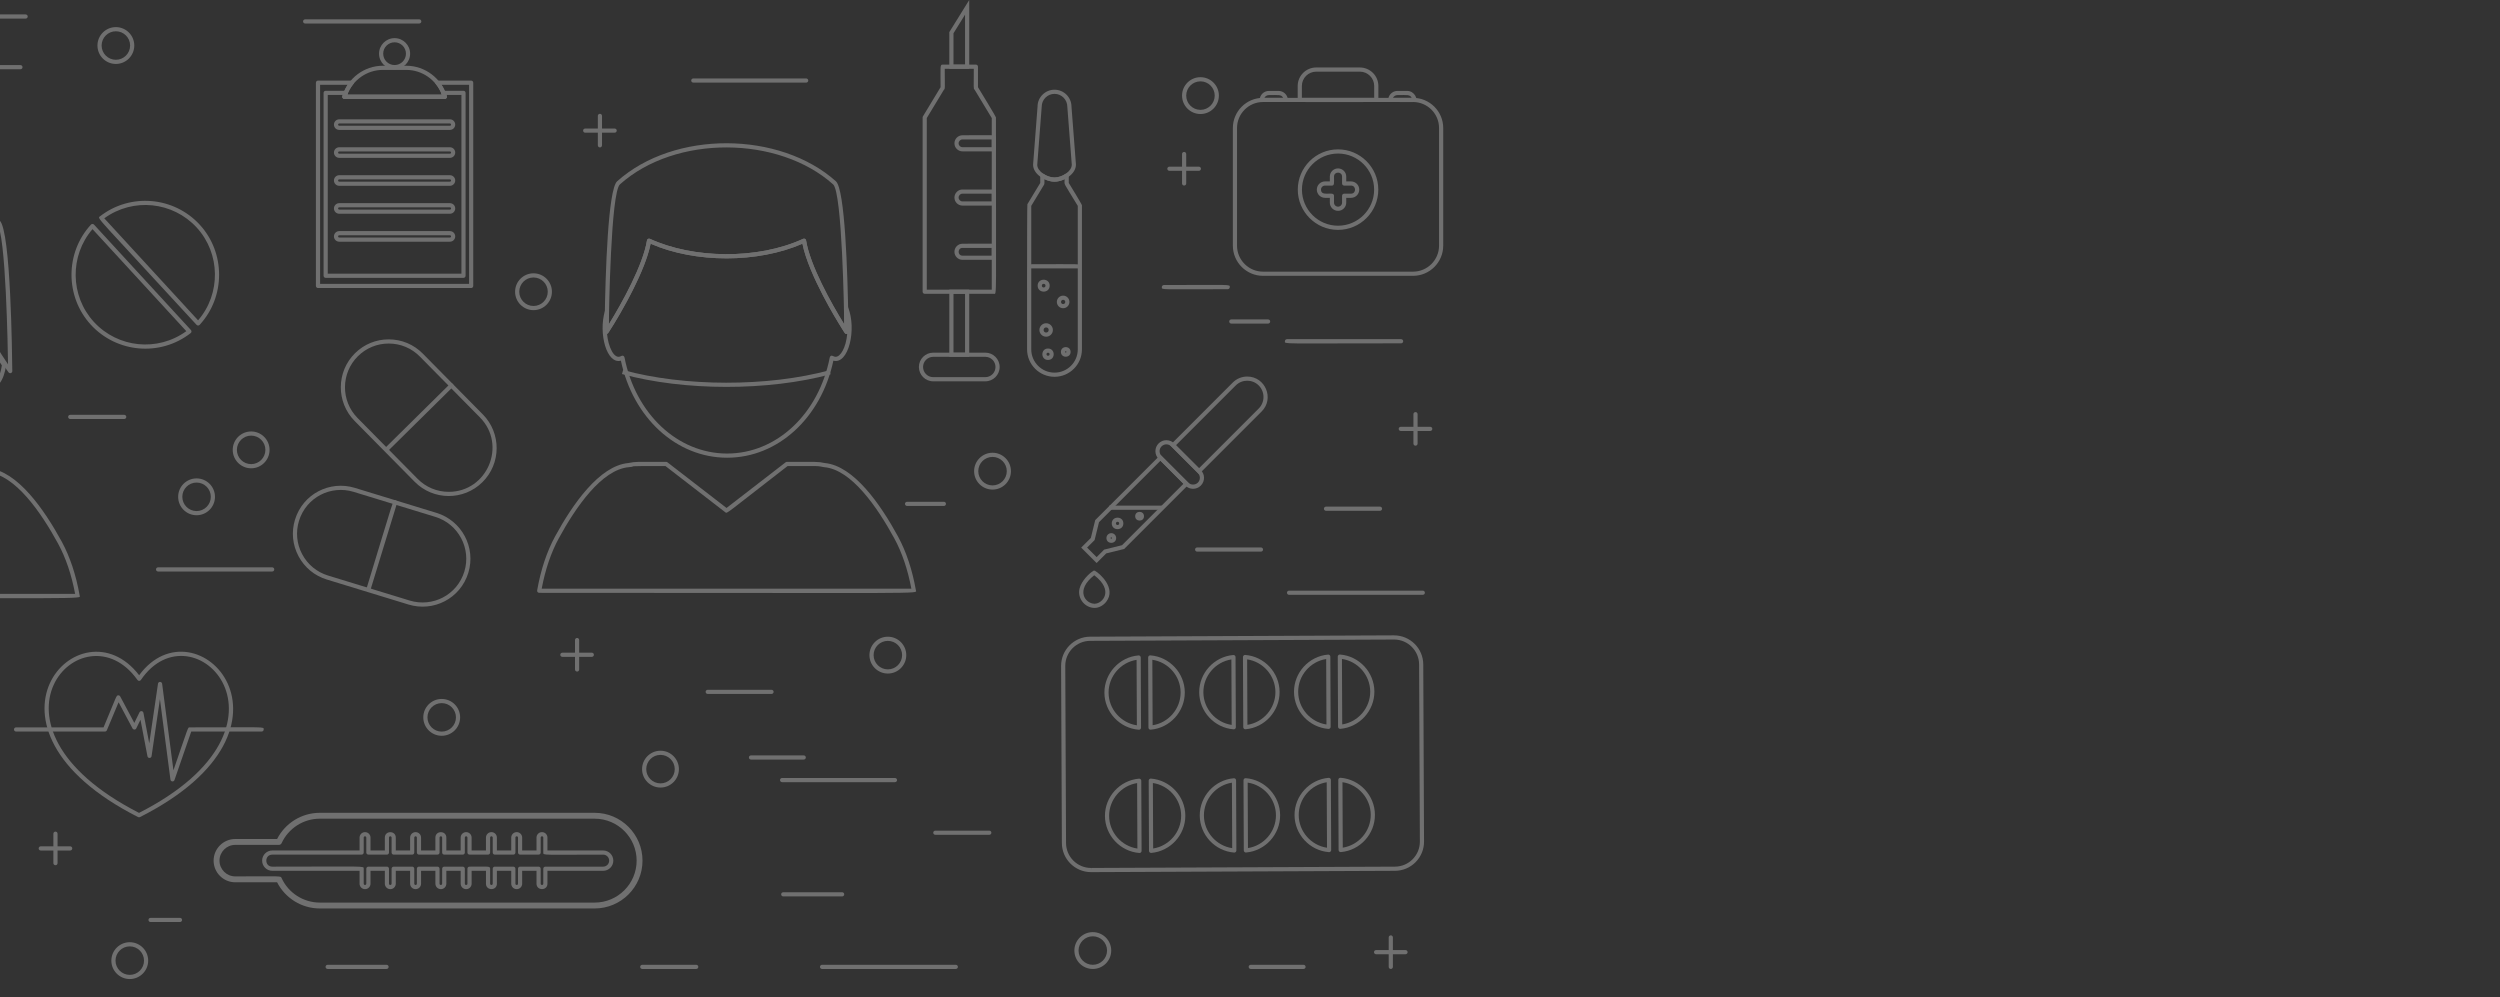 <?xml version="1.0" encoding="utf-8"?>
<!-- Generator: Adobe Illustrator 15.0.0, SVG Export Plug-In . SVG Version: 6.00 Build 0)  -->
<!DOCTYPE svg PUBLIC "-//W3C//DTD SVG 1.1//EN" "http://www.w3.org/Graphics/SVG/1.1/DTD/svg11.dtd">
<svg version="1.1" id="Layer_1" xmlns="http://www.w3.org/2000/svg" xmlns:xlink="http://www.w3.org/1999/xlink" x="0px" y="0px"
	 width="970.082px" height="386.98px" viewBox="400 0 970.082 386.98" enable-background="new 0 0 970.082 386.98"
	 xml:space="preserve">
<rect x="400" y="0" width="970.082" height="386.98" fill="#333333" stroke="none"/>
<g opacity="0.3">
	<g>
		<path fill="#FFFFFF" d="M65.949,171.343H28.985c-4.5,0-8.163-3.662-8.163-8.163c0-52.819-0.374-50.261,0.81-50.261H73.3
			c0.447,0,0.81,0.362,0.81,0.81v49.451C74.11,167.681,70.449,171.343,65.949,171.343z M22.442,114.539v48.642
			c0,3.608,2.935,6.543,6.543,6.543h36.964c3.608,0,6.542-2.936,6.542-6.543v-48.642H22.442z"/>
		<path fill="#FFFFFF" d="M75.867,114.539H19.066c-1.257,0-2.28-1.023-2.28-2.28V95.017c0-1.258,1.023-2.281,2.28-2.281h56.801
			c1.257,0,2.28,1.023,2.28,2.281v17.242C78.147,113.516,77.125,114.539,75.867,114.539z M19.066,94.355
			c-0.365,0-0.661,0.297-0.661,0.662v17.242c0,0.365,0.296,0.661,0.661,0.661h56.801c0.365,0,0.661-0.296,0.661-0.661V95.017
			c0-0.365-0.296-0.662-0.661-0.662H19.066L19.066,94.355z"/>
		<g>
			<g>
				<path fill="#FFFFFF" d="M73.201,112.703c-0.989,0-1.794-0.806-1.794-1.794V96.983c0-0.988,0.805-1.794,1.794-1.794
					c0.989,0,1.794,0.806,1.794,1.794v13.927C74.995,111.897,74.19,112.703,73.201,112.703z M73.201,96.808
					c-0.096,0-0.175,0.079-0.175,0.175v13.927c0,0.192,0.35,0.192,0.35,0V96.983C73.376,96.887,73.298,96.808,73.201,96.808z"/>
			</g>
			<g>
				<path fill="#FFFFFF" d="M65.849,112.703c-0.989,0-1.794-0.806-1.794-1.794V96.983c0-0.988,0.805-1.794,1.794-1.794
					c0.989,0,1.794,0.806,1.794,1.794v13.927C67.643,111.897,66.837,112.703,65.849,112.703z M65.849,96.808
					c-0.097,0-0.175,0.079-0.175,0.175v13.927c0,0.192,0.349,0.192,0.349,0V96.983C66.023,96.887,65.945,96.808,65.849,96.808z"/>
			</g>
			<g>
				<path fill="#FFFFFF" d="M58.496,112.703c-0.989,0-1.794-0.806-1.794-1.794V96.983c0-0.988,0.805-1.794,1.794-1.794
					c0.989,0,1.794,0.806,1.794,1.794v13.927C60.29,111.897,59.485,112.703,58.496,112.703z M58.321,96.983v13.927
					c0,0.192,0.35,0.191,0.35,0V96.983C58.671,96.753,58.321,96.751,58.321,96.983z"/>
			</g>
			<g>
				<path fill="#FFFFFF" d="M51.143,112.703c-0.989,0-1.794-0.806-1.794-1.794V96.983c0-0.988,0.805-1.794,1.794-1.794
					c0.99,0,1.795,0.806,1.795,1.794v13.927C52.938,111.897,52.132,112.703,51.143,112.703z M50.968,96.983v13.927
					c0,0.192,0.35,0.191,0.35,0V96.983C51.318,96.753,50.968,96.751,50.968,96.983z"/>
			</g>
			<g>
				<path fill="#FFFFFF" d="M41.996,110.909V96.983c0-0.988,0.805-1.794,1.795-1.794c0.989,0,1.794,0.806,1.794,1.794v13.927
					C45.584,113.28,41.996,113.279,41.996,110.909z M43.615,96.983v13.927c0,0.191,0.35,0.192,0.351,0V96.983
					C43.965,96.751,43.615,96.753,43.615,96.983z"/>
			</g>
			<g>
				<path fill="#FFFFFF" d="M34.644,110.909V96.983c0-2.37,3.588-2.371,3.588,0v13.927C38.231,113.279,34.644,113.28,34.644,110.909
					z M36.263,96.983v13.927c0,0.192,0.35,0.192,0.35,0V96.983C36.612,96.752,36.263,96.752,36.263,96.983z"/>
			</g>
			<g>
				<path fill="#FFFFFF" d="M27.291,110.909V96.983c0-0.988,0.805-1.794,1.794-1.794c0.989,0,1.794,0.806,1.794,1.794v13.927
					C30.878,113.279,27.291,113.28,27.291,110.909z M29.084,96.808c-0.096,0-0.175,0.079-0.175,0.175v13.927
					c0,0.192,0.35,0.192,0.35,0V96.983C29.259,96.887,29.181,96.808,29.084,96.808z"/>
			</g>
			<g>
				<path fill="#FFFFFF" d="M19.938,110.909V96.983c0-0.988,0.805-1.794,1.794-1.794c0.989,0,1.794,0.806,1.794,1.794v13.927
					C23.526,113.279,19.938,113.28,19.938,110.909z M21.732,96.808c-0.097,0-0.175,0.079-0.175,0.175v13.927
					c0,0.192,0.35,0.191,0.35,0V96.983C21.907,96.887,21.829,96.808,21.732,96.808z"/>
			</g>
		</g>
		<path fill="#FFFFFF" d="M65.969,156.743H28.963c-1.257,0-2.28-1.023-2.28-2.28v-30.675c0-1.257,1.023-2.28,2.28-2.28h37.006
			c1.257,0,2.279,1.023,2.279,2.28v30.675C68.249,155.719,67.226,156.743,65.969,156.743z M28.303,123.787v30.675
			c0,0.364,0.296,0.661,0.661,0.661H65.97c0.364,0,0.66-0.296,0.66-0.661v-30.675c0-0.364-0.296-0.661-0.66-0.661
			C26.537,123.126,28.303,122.821,28.303,123.787z"/>
		<g>
			<g>
				<path fill="#FFFFFF" d="M64.032,152.417H30.138c-0.989,0-1.794-0.806-1.794-1.794c0-0.99,0.805-1.795,1.794-1.795h33.895
					c0.989,0,1.794,0.805,1.794,1.795C65.826,151.612,65.021,152.417,64.032,152.417z M30.138,150.448
					c-0.097,0-0.175,0.078-0.175,0.176c0,0.096,0.079,0.175,0.175,0.175h33.895c0.097,0,0.175-0.079,0.175-0.175
					c0-0.098-0.078-0.176-0.175-0.176H30.138z"/>
			</g>
			<g>
				<path fill="#FFFFFF" d="M64.032,145.064H30.138c-0.989,0-1.794-0.805-1.794-1.794s0.805-1.795,1.794-1.795h33.895
					c0.989,0,1.794,0.807,1.794,1.795C65.827,144.259,65.021,145.064,64.032,145.064z M30.138,143.095
					c-0.097,0-0.175,0.079-0.175,0.175c0,0.097,0.079,0.175,0.175,0.175h33.895c0.097,0,0.175-0.077,0.175-0.175
					c0-0.097-0.078-0.175-0.175-0.175H30.138z"/>
			</g>
			<g>
				<path fill="#FFFFFF" d="M64.032,137.711H30.138c-0.989,0-1.794-0.805-1.794-1.794s0.805-1.793,1.794-1.793h33.895
					c0.989,0,1.794,0.805,1.794,1.793C65.826,136.906,65.021,137.711,64.032,137.711z M29.962,135.917
					c0,0.097,0.079,0.175,0.175,0.175h33.895c0.097,0,0.175-0.079,0.175-0.175c0-0.097-0.078-0.174-0.175-0.174
					C63.762,135.742,29.962,135.646,29.962,135.917z"/>
			</g>
			<g>
				<path fill="#FFFFFF" d="M64.032,130.358H30.138c-0.989,0-1.794-0.805-1.794-1.794c0-0.988,0.805-1.794,1.794-1.794h33.895
					c0.989,0,1.794,0.806,1.794,1.794C65.826,129.553,65.021,130.358,64.032,130.358z M29.962,128.564
					c0,0.098,0.079,0.176,0.175,0.176h33.895c0.097,0,0.175-0.078,0.175-0.176c0-0.096-0.078-0.174-0.175-0.174
					C63.76,128.39,29.962,128.292,29.962,128.564z"/>
			</g>
		</g>
	</g>
	<g>
		<path fill="#FFFFFF" d="M356.761,186.179c-18.647,0-34.597-14.614-39.081-35.665c-0.261,0.068-0.524,0.103-0.79,0.103
			c-4.321,0-5.999-8.438-5.699-9.305c2.183-6.364,5.908-13.339,6.576-14.148c0.017-0.04,0.034-0.079,0.058-0.117
			c9.244-15.711,27.568-35.288,62.372-39.331c0.49-0.053,0.898,0.326,0.902,0.797c0.157,19.198,14.834,43.193,21.139,52.618
			c0.108,0.163,0.154,0.359,0.13,0.553c-0.764,5.95-3.516,9.612-6.525,8.83C391.359,171.565,375.409,186.179,356.761,186.179z
			 M318.276,148.57c0.109,0,0.22,0.022,0.323,0.068c0.244,0.106,0.419,0.326,0.471,0.587c4.042,20.805,19.541,35.335,37.689,35.335
			c18.15,0,33.65-14.53,37.692-35.335c0.051-0.261,0.226-0.479,0.471-0.587c0.58-0.255,0.986,0.359,1.709,0.359
			c1.763,0,3.496-3.084,4.088-7.222c-6.374-9.567-20.632-33.047-21.223-52.345c-33.477,4.18-51.202,23.074-60.205,38.313
			c-0.054,0.289-0.121,0.503-0.394,0.673c-3.131,5.414-5.043,10.146-6.114,13.241c0.575,4.196,2.326,7.339,4.105,7.339
			c0.313,0,0.626-0.101,0.959-0.307C317.979,148.61,318.127,148.57,318.276,148.57z"/>
		<g>
			<g>
				<path fill="#FFFFFF" d="M310.795,144.801c-0.41-0.051-0.715-0.403-0.709-0.816c0.096-6.256,0.54-54.504,4.902-58.412
					c10.103-9.05,25.861-14.59,42.154-14.817h0.546c16.313,0.229,32.079,5.768,42.184,14.817c4.373,3.917,4.812,52.502,4.902,58.412
					c0.005,0.354-0.219,0.668-0.554,0.78c-0.333,0.112-0.702-0.005-0.911-0.291c-0.952-1.304-23.076-31.848-23.813-56.099
					c-28.914,3.616-45.774,18.467-54.85,30.354c-9.934,13.011-12.937,25.332-12.965,25.455
					C311.586,144.593,311.197,144.853,310.795,144.801z M381.1,87.459c0.165,20.276,16.853,46.327,22.017,53.907
					c-0.071-4.704-0.782-51.415-4.322-54.588c-9.822-8.796-25.193-14.181-41.116-14.403h-0.522
					c-15.902,0.223-31.266,5.607-41.085,14.403c-2.118,1.898-3.791,22.2-4.28,51.833c10.178-27.211,34.09-47.964,68.408-51.948
					C380.677,86.607,381.096,86.981,381.1,87.459z"/>
				<path fill="#FFFFFF" d="M284.741,232.065c-0.501,0-0.885-0.455-0.797-0.949c1.413-8.008,3.757-15.06,6.967-20.958
					c6.76-12.427,17.174-27.438,28.419-28.462c2.64-0.587,3.204-0.453,14.675-0.453c0.43,0,23.086,17.62,23.427,17.884
					c0.342-0.264,22.995-17.884,23.426-17.884c11.459,0,12.029-0.134,14.673,0.453c11.235,1.021,21.655,16.032,28.422,28.458
					c3.21,5.898,5.554,12.951,6.966,20.962C431.171,232.543,437.078,232.065,284.741,232.065z M285.711,230.446H429.15
					c-1.397-7.445-3.623-14.008-6.621-19.518c-6.588-12.098-16.655-26.711-27.195-27.625c-0.037-0.003-0.073-0.008-0.108-0.017
					c-1.256-0.283-2.506-0.427-3.714-0.427h-10.379c-24.4,18.853-23.388,18.556-24.197,17.929l-23.208-17.929
					c-17.698,0-10.625,0.132-14.203,0.442c-10.551,0.917-20.61,15.53-27.191,27.628
					C289.333,216.443,287.107,223.005,285.711,230.446z"/>
			</g>
			<path fill="#FFFFFF" d="M352.909,56.766c-4.148-0.412-4.16-6.519,0-6.932c0.41-4.151,6.52-4.16,6.931,0
				c4.152,0.413,4.158,6.519,0,6.932C359.429,60.918,353.32,60.926,352.909,56.766z M353.255,51.437
				c-1.027,0-1.863,0.835-1.863,1.862c0,1.028,0.836,1.865,1.863,1.865h0.446c0.448,0,0.81,0.361,0.81,0.81v0.446
				c0,2.464,3.729,2.464,3.729,0v-0.446c0-0.447,0.361-0.81,0.81-0.81h0.446c2.459,0,2.468-3.728,0-3.728h-0.446
				c-0.448,0-0.81-0.362-0.81-0.81v-0.446c0-1.028-0.836-1.864-1.863-1.864c-1.028,0-1.865,0.836-1.865,1.864v0.446
				c0,0.447-0.361,0.81-0.81,0.81H353.255z"/>
			<path fill="#FFFFFF" d="M323.056,70.652c1.66-18.776,12.908-27.904,34.388-27.904c26.887,0,33.042,17.276,34.305,27.7
				c0.026,0.079,0.041,0.164,0.041,0.254c0,0.446-0.362,0.81-0.811,0.81c-0.005,0-0.011-0.001-0.016,0
				c-0.138,0-0.277-0.035-0.401-0.107c-19.797-11.304-46.41-11.355-66.296,0.022C323.696,71.751,322.999,71.302,323.056,70.652z
				 M357.442,44.367c-19.885,0-30.568,8.146-32.613,24.895c19.324-10.367,44.836-10.875,65.108-0.051
				C388.349,59.254,381.88,44.367,357.442,44.367z"/>
		</g>
	</g>
	<g>
		<g>
			<g>
				<path fill="#FFFFFF" d="M859.939,188.424l-10.354-10.354c-0.805-0.803-1.248-1.87-1.248-3.008c0-1.136,0.443-2.205,1.248-3.008
					c0.803-0.804,1.871-1.247,3.008-1.247s2.205,0.442,3.008,1.247l10.355,10.354c1.664,1.661,1.664,4.354,0,6.017
					C864.292,190.087,861.601,190.087,859.939,188.424z M852.593,172.425c-0.705,0-1.365,0.274-1.863,0.771
					c-0.498,0.498-0.771,1.16-0.771,1.863c0,0.704,0.273,1.366,0.771,1.863l10.354,10.354c0.994,0.995,2.73,0.997,3.729,0
					c1.031-1.029,1.031-2.696,0-3.728l-10.354-10.354C853.958,172.7,853.296,172.425,852.593,172.425z"/>
				<path fill="#FFFFFF" d="M865.246,183.985l-11.223-11.221l24.328-24.329c1.5-1.499,3.492-2.325,5.613-2.325
					c7.016,0,10.611,8.544,5.609,13.545L865.246,183.985z M856.312,172.764l8.934,8.931l23.184-23.184
					c2.463-2.462,2.463-6.47,0-8.932c-2.467-2.469-6.463-2.469-8.932,0L856.312,172.764z"/>
				<path fill="#FFFFFF" d="M825.519,218.476l-5.986-5.987l3.744-3.743l1.711-6.947l25.309-25.307l11.221,11.221l-25.309,25.308
					l-6.943,1.71L825.519,218.476z M821.824,212.489l3.695,3.697l2.918-2.92l6.945-1.71l23.844-23.844l-8.93-8.931l-23.844,23.843
					l-1.711,6.945L821.824,212.489z"/>
			</g>
			<path fill="#FFFFFF" d="M824.748,235.889c-3.746,0-6.74-3.656-5.869-7.42c0.736-3.169,4.012-6.193,5.303-6.892l-0.016-0.025
				l0.197-0.125c0.307,0,0.17,0,0.461,0l0.197,0.12l-0.016,0.023c1.566,0.829,8.369,6.665,4.234,11.954
				c-1.137,1.451-2.846,2.357-4.463,2.365L824.748,235.889L824.748,235.889z M824.601,223.214
				c-7.498,5.862-3.445,11.056,0.146,11.056v0.811l0.021-0.811C827.787,234.254,832.437,229.208,824.601,223.214z"/>
		</g>
		<rect x="830.421" y="196.196" fill="#FFFFFF" width="20.684" height="1.62"/>
		<path fill="#FFFFFF" d="M831.4,203.1c0-2.973,4.498-2.974,4.498,0S831.4,206.074,831.4,203.1z M833.017,203.1
			c0,0.833,1.262,0.833,1.262,0S833.017,202.267,833.017,203.1z"/>
		<path fill="#FFFFFF" d="M829.332,208.769c0-1.042,0.848-1.89,1.889-1.89s1.889,0.848,1.889,1.89
			C833.109,211.266,829.332,211.266,829.332,208.769z M831.22,208.499c-0.357,0-0.357,0.541,0,0.541c0.146,0,0.27-0.122,0.27-0.271
			C831.49,208.62,831.369,208.499,831.22,208.499z"/>
		<path fill="#FFFFFF" d="M840.488,200.311c0-2.258,3.42-2.26,3.42,0S840.488,202.57,840.488,200.311z"/>
	</g>
	<g>
		<g>
			<g>
				<path fill="#FFFFFF" d="M574.585,93.788h-42.949c-1.135,0-2.059-0.923-2.059-2.058c0-1.134,0.922-2.058,2.059-2.058h42.949
					c1.135,0,2.057,0.923,2.057,2.058S575.72,93.788,574.585,93.788z M531.636,91.293c-0.244,0-0.439,0.196-0.439,0.438
					s0.197,0.438,0.439,0.438h42.949c0.242,0,0.439-0.197,0.439-0.438s-0.197-0.438-0.439-0.438H531.636z"/>
			</g>
			<g>
				<path fill="#FFFFFF" d="M574.585,82.944h-42.949c-1.135,0-2.059-0.923-2.059-2.058c0-1.133,0.922-2.056,2.059-2.056h42.949
					c1.135,0,2.057,0.922,2.057,2.056C576.642,82.021,575.72,82.944,574.585,82.944z M531.636,80.45
					c-0.244,0-0.439,0.194-0.439,0.436c0,0.242,0.197,0.438,0.439,0.438h42.949c0.242,0,0.439-0.197,0.439-0.438
					s-0.197-0.436-0.439-0.436H531.636z"/>
			</g>
			<g>
				<path fill="#FFFFFF" d="M574.585,72.099h-42.949c-1.135,0-2.059-0.923-2.059-2.057c0-1.133,0.922-2.057,2.059-2.057h42.949
					c1.135,0,2.057,0.923,2.057,2.057S575.72,72.099,574.585,72.099z M531.636,69.605c-0.244,0-0.439,0.196-0.439,0.438
					c0,0.242,0.197,0.438,0.439,0.438h42.949c0.242,0,0.439-0.195,0.439-0.438c0-0.241-0.197-0.438-0.439-0.438H531.636z"/>
			</g>
			<g>
				<path fill="#FFFFFF" d="M574.585,61.255h-42.949c-1.135,0-2.059-0.923-2.059-2.057s0.922-2.057,2.059-2.057h42.949
					c1.135,0,2.057,0.922,2.057,2.057C576.642,60.332,575.72,61.255,574.585,61.255z M531.636,58.761
					c-0.244,0-0.439,0.196-0.439,0.438s0.197,0.438,0.439,0.438h42.949c0.242,0,0.439-0.196,0.439-0.438s-0.197-0.438-0.439-0.438
					H531.636z"/>
			</g>
			<g>
				<path fill="#FFFFFF" d="M574.585,50.412h-42.949c-1.135,0-2.059-0.923-2.059-2.06c0-1.133,0.922-2.056,2.059-2.056h42.949
					c1.135,0,2.057,0.922,2.057,2.056C576.642,49.49,575.72,50.412,574.585,50.412z M531.636,47.917
					c-0.244,0-0.439,0.195-0.439,0.437c0,0.242,0.197,0.439,0.439,0.439h42.949c0.242,0,0.439-0.197,0.439-0.439
					c0-0.241-0.197-0.437-0.439-0.437H531.636z"/>
			</g>
		</g>
		<path fill="#FFFFFF" d="M572.578,38.371H533.64c-0.254,0-0.492-0.119-0.645-0.322c-0.154-0.203-0.203-0.466-0.131-0.711
			c2-6.965,8.457-11.83,15.701-11.83h9.09c7.244,0,13.701,4.865,15.701,11.831c0.07,0.244,0.021,0.507-0.131,0.71
			C573.072,38.251,572.833,38.371,572.578,38.371z M534.759,36.751h36.701c-2.115-5.718-7.643-9.625-13.805-9.625h-9.09
			C542.404,27.126,536.875,31.033,534.759,36.751z"/>
		<path fill="#FFFFFF" d="M553.111,26.857c-3.326,0-6.031-2.706-6.031-6.03c0-3.326,2.705-6.031,6.031-6.031
			c3.324,0,6.031,2.706,6.031,6.031S556.435,26.857,553.111,26.857z M553.111,16.415c-2.434,0-4.412,1.979-4.412,4.412
			c0,2.433,1.979,4.412,4.412,4.412s4.412-1.979,4.412-4.412C557.523,18.394,555.542,16.415,553.111,16.415z"/>
		<path fill="#FFFFFF" d="M579.853,107.82h-53.484c-0.449,0-0.811-0.362-0.811-0.81V36.032c0-0.447,0.361-0.811,0.811-0.811h7.812
			c0.27,0,0.521,0.133,0.67,0.356c0.15,0.223,0.182,0.506,0.08,0.756c-0.057,0.145-0.111,0.283-0.164,0.417h36.686
			c-0.051-0.133-0.105-0.271-0.164-0.417c-0.1-0.25-0.07-0.533,0.08-0.756c0.15-0.224,0.402-0.356,0.672-0.356h7.812
			c0.447,0,0.811,0.362,0.811,0.811v70.979C580.664,107.458,580.3,107.82,579.853,107.82z M527.177,106.201h51.867V36.842h-5.842
			c0.057,0.17,0.107,0.334,0.154,0.496c0.07,0.244,0.021,0.507-0.131,0.71s-0.393,0.322-0.646,0.322h-38.938
			c-0.254,0-0.494-0.12-0.646-0.323s-0.201-0.466-0.131-0.711c0.047-0.162,0.098-0.326,0.152-0.495h-5.84V106.201L527.177,106.201z"
			/>
		<path fill="#FFFFFF" d="M582.826,111.766h-59.43c-0.447,0-0.811-0.363-0.811-0.81V32.088c0-0.447,0.363-0.811,0.811-0.811h13.096
			c0.312,0,0.596,0.18,0.73,0.46c0.133,0.282,0.096,0.615-0.102,0.858c-1.018,1.26-1.811,2.653-2.363,4.154h36.703
			c-0.553-1.501-1.346-2.896-2.363-4.154c-0.195-0.242-0.234-0.576-0.102-0.858c0.135-0.28,0.418-0.46,0.73-0.46h13.098
			c0.447,0,0.811,0.362,0.811,0.811v78.868C583.634,111.403,583.271,111.766,582.826,111.766z M524.207,110.146h57.809V32.898
			H571.32c0.898,1.369,1.582,2.856,2.037,4.439c0.07,0.245,0.021,0.508-0.131,0.711s-0.393,0.322-0.646,0.322h-38.938
			c-0.254,0-0.494-0.119-0.646-0.322s-0.201-0.466-0.131-0.711c0.455-1.583,1.139-3.07,2.037-4.439h-10.695V110.146L524.207,110.146
			z"/>
	</g>
	<g>
		<path fill="#FFFFFF" d="M106.187,83.458c-0.425,0-0.781-0.331-0.807-0.762c-0.034-0.57-0.051-1.144-0.051-1.721
			c0-12.607,5.484-19.564,17.261-21.895c1.047-0.209,1.367,1.381,0.314,1.588c-10.886,2.152-15.956,8.605-15.956,20.307
			c0,0.545,0.016,1.085,0.048,1.625c0.027,0.446-0.313,0.83-0.76,0.856C106.219,83.457,106.203,83.458,106.187,83.458z"/>
		<path fill="#FFFFFF" d="M165.114,83.537c-0.018,0-0.035,0-0.053-0.001c-0.446-0.028-0.785-0.414-0.756-0.86
			c0.037-0.564,0.055-1.137,0.055-1.7c0-11.751-5.12-18.213-16.111-20.337c-0.439-0.085-0.726-0.509-0.641-0.949
			c0.084-0.438,0.506-0.727,0.949-0.641c11.886,2.297,17.423,9.264,17.423,21.927c0,0.599-0.02,1.205-0.058,1.804
			C165.893,83.208,165.537,83.537,165.114,83.537z"/>
		<path fill="#FFFFFF" d="M148.433,170.239h-1.747c-8.474,0-15.369-6.895-15.369-15.369v-36.947
			c-10.06-2.011-25.335-14.521-28.384-31.268c-0.368-2.018,0.976-3.959,2.994-4.328c0.221-0.04,0.445-0.062,0.667-0.062
			c1.799,0,3.338,1.285,3.661,3.055c2.63,14.447,17.416,25.449,23.813,25.449h3.169c6.397,0,21.183-11.002,23.812-25.449
			c0.322-1.771,1.859-3.056,3.654-3.056c0.225,0,0.452,0.021,0.675,0.062c2.018,0.368,3.361,2.311,2.994,4.327
			c-3.197,17.566-19.6,30.259-29.612,31.457v36.758c0,4.371,3.555,7.927,7.926,7.927h1.747c4.371,0,7.927-3.556,7.927-7.927
			l-0.194-18.208c0-8.5,6.894-15.409,15.368-15.409c0.932,0,1.974-0.168,1.974,0.81v5.824c0,0.974-1.056,0.81-1.974,0.81
			c-4.371,0-7.926,3.557-7.926,7.928l0.194,18.208C163.803,163.331,156.908,170.239,148.433,170.239z M106.594,83.887
			c-0.125,0-0.251,0.011-0.378,0.034c-1.139,0.208-1.898,1.306-1.69,2.445c2.991,16.43,18.164,28.592,27.725,30.078
			c0.395,0.062,0.685,0.401,0.685,0.801v37.625c0,7.582,6.168,13.75,13.75,13.75h1.747c7.583,0,13.751-6.183,13.751-13.781
			l-0.195-18.208c0-4.968,3.856-9.555,9.9-9.555v-4.205c-8.419,0-14.104,6.539-14.104,13.78l0.194,18.208
			c0,5.272-4.283,9.556-9.546,9.556h-1.747c-5.263,0-9.545-4.282-9.545-9.546v-37.495c0-0.429,0.332-0.782,0.759-0.809
			c9.524-0.594,25.846-13.538,28.879-30.2c0.208-1.141-0.552-2.236-1.692-2.445c-1.163-0.213-2.239,0.565-2.444,1.691
			c-2.767,15.201-18.558,26.778-25.405,26.778h-3.169c-6.848,0-22.639-11.577-25.407-26.778
			C108.48,84.612,107.61,83.887,106.594,83.887z"/>
		<path fill="#FFFFFF" d="M179.203,131.997c-4.086,0-7.411-3.325-7.411-7.41s3.325-7.408,7.411-7.408
			c4.085,0,7.408,3.323,7.408,7.408S183.288,131.997,179.203,131.997z M179.203,118.797c-3.194,0-5.792,2.597-5.792,5.789
			s2.598,5.791,5.792,5.791c3.192,0,5.789-2.599,5.789-5.791C184.992,121.395,182.396,118.797,179.203,118.797z"/>
		<path fill="#FFFFFF" d="M130.878,63.371h-5.668c-1.692,0-3.07-1.377-3.07-3.071v-1.708c0-1.693,1.377-3.071,3.07-3.071h5.668
			c1.692,0,3.069,1.377,3.069,3.071V60.3C133.947,61.993,132.571,63.371,130.878,63.371z M125.21,57.141
			c-0.8,0-1.451,0.651-1.451,1.452V60.3c0,0.801,0.651,1.452,1.451,1.452h5.668c0.8,0,1.45-0.651,1.45-1.452v-1.708
			c0-0.801-0.65-1.452-1.45-1.452L125.21,57.141L125.21,57.141z"/>
		<path fill="#FFFFFF" d="M146.095,63.371h-5.667c-1.693,0-3.07-1.377-3.07-3.071v-1.708c0-1.693,1.377-3.071,3.07-3.071h5.667
			c1.693,0,3.071,1.377,3.071,3.071V60.3C149.166,61.993,147.788,63.371,146.095,63.371z M140.428,57.141
			c-0.8,0-1.451,0.651-1.451,1.452V60.3c0,0.801,0.651,1.452,1.451,1.452h5.667c0.801,0,1.452-0.651,1.452-1.452v-1.708
			c0-0.801-0.651-1.452-1.452-1.452L140.428,57.141L140.428,57.141z"/>
	</g>
	<g>
		<path fill="#FFFFFF" d="M281.542,356.583l-1.403-0.811l11.552-20.004c0.145-0.251,0.412-0.404,0.701-0.404h23.105
			c0.289,0,0.557,0.153,0.701,0.404l11.551,20.004l-1.402,0.811l-11.316-19.601h-22.17L281.542,356.583z"/>
		<path fill="#FFFFFF" d="M315.498,336.983h-23.105c-0.29,0-0.557-0.153-0.701-0.403c-12.222-21.171-11.934-20.157-11.552-20.819
			c12.224-21.169,11.488-20.411,12.253-20.411c24.445,0,23.423-0.258,23.806,0.404l11.551,20.007c0.145,0.251,0.145,0.559,0,0.81
			l-11.551,20.011C316.054,336.829,315.787,336.983,315.498,336.983z M292.86,335.365h22.17l11.083-19.2l-11.083-19.196h-22.17
			l-11.084,19.196L292.86,335.365z"/>
		<path fill="#FFFFFF" d="M326.348,356.583l-11.552-20.004c-0.144-0.251-0.144-0.561,0-0.811
			c12.222-21.171,11.488-20.415,12.253-20.415h23.102v1.619h-22.635l-11.084,19.2l11.318,19.6L326.348,356.583z"/>
		<path fill="#FFFFFF" d="M315.498,296.967c-24.445,0-23.424,0.258-23.806-0.404l-11.552-20.008l1.403-0.811l11.318,19.604h22.17
			l11.316-19.604l1.402,0.811C315.528,297.725,316.262,296.967,315.498,296.967z"/>
		<path fill="#FFFFFF" d="M350.15,316.973h-23.102c-0.289,0-0.557-0.153-0.701-0.404c-12.223-21.17-11.934-20.152-11.552-20.815
			l11.552-20.008l1.402,0.811l-11.318,19.604l11.084,19.195h22.635V316.973z"/>
		<path fill="#FFFFFF" d="M281.542,356.583l-1.403-0.811l11.318-19.6l-11.084-19.2h-22.635v-1.619
			c24.445,0,23.42-0.258,23.803,0.405l11.552,20.01c0.145,0.25,0.145,0.56,0,0.811L281.542,356.583z"/>
		<path fill="#FFFFFF" d="M257.739,316.973v-1.619h22.635l11.084-19.195l-11.318-19.604l1.403-0.811
			c12.223,21.171,11.934,20.154,11.552,20.817l-11.552,20.006C281.159,317.231,282.182,316.973,257.739,316.973z"/>
		<g>
			<path fill="#FFFFFF" d="M276.772,278.49c-4.952,0-8.98-4.028-8.98-8.979c0-4.953,4.029-8.981,8.98-8.981
				c4.952,0,8.981,4.028,8.981,8.981C285.753,274.461,281.724,278.49,276.772,278.49z M276.772,262.148
				c-4.059,0-7.361,3.304-7.361,7.362s3.302,7.36,7.361,7.36c4.06,0,7.362-3.303,7.362-7.36
				C284.134,265.451,280.832,262.148,276.772,262.148z"/>
			<path fill="#FFFFFF" d="M329.769,371.822c-4.951,0-8.979-4.028-8.979-8.98c0-4.953,4.029-8.982,8.979-8.982
				c4.952,0,8.981,4.029,8.981,8.982C338.75,367.792,334.721,371.822,329.769,371.822z M329.769,355.478
				c-4.059,0-7.36,3.304-7.36,7.362s3.302,7.362,7.36,7.362c4.061,0,7.362-3.305,7.362-7.362
				C337.131,358.781,333.828,355.478,329.769,355.478z"/>
		</g>
		<g>
			<path fill="#FFFFFF" d="M322.137,274.147c-2.528-4.258-1.123-9.778,3.135-12.31c4.346-2.582,9.835-1.03,12.308,3.136
				c2.529,4.257,1.123,9.779-3.134,12.309C330.097,279.863,324.611,278.311,322.137,274.147z M326.098,263.229
				c-6.404,3.809-3.695,13.693,3.769,13.693c5.683,0,9.229-6.228,6.321-11.123C334.161,262.386,329.663,261.112,326.098,263.229z"/>
			<path fill="#FFFFFF" d="M267.981,360.573c1.958-7.688,12.313-9.29,16.423-2.369c2.536,4.267,1.134,9.773-3.134,12.308
				C274.45,374.564,266.003,368.337,267.981,360.573z M269.55,360.972c-0.485,1.906-0.2,3.887,0.804,5.577
				c3.385,5.696,11.864,4.338,13.463-1.943c0.485-1.904,0.2-3.885-0.805-5.575C279.664,353.392,271.16,354.654,269.55,360.972z"/>
		</g>
		<g>
			<path fill="#FFFFFF" d="M356.925,324.789c1.032,0-6.621,0.575-8.632-6.536c-2.165-7.644,6.033-14.191,13.021-10.286
				C369.363,312.465,366.142,324.789,356.925,324.789z M349.851,317.812c1.771,6.249,10.284,7.354,13.511,1.584
				c1.979-3.543,0.707-8.036-2.837-10.017C354.797,306.176,348.079,311.548,349.851,317.812z"/>
			<path fill="#FFFFFF" d="M249.6,325.525c-6.781,0-11.198-7.337-7.832-13.36c3.91-7.002,14.319-5.707,16.481,1.935
				c0.653,2.31,0.368,4.733-0.803,6.827C254.496,326.209,248.416,325.525,249.6,325.525z M243.182,312.954
				c-0.959,1.716-1.192,3.702-0.657,5.595c1.786,6.312,10.327,7.283,13.508,1.586c0.96-1.716,1.193-3.703,0.658-5.596
				C254.921,308.279,246.396,307.197,243.182,312.954z"/>
		</g>
	</g>
	<g>
		<path fill="#FFFFFF" d="M476.277,126.054C437.18,83.53,437.636,84.846,438.77,83.965c11.75-9.157,28.639-7.757,38.733,3.223
			c10.036,10.916,10.02,27.988-0.036,38.868C477.147,126.403,476.598,126.402,476.277,126.054z M440.468,84.713l36.397,39.587
			c8.896-10.285,8.714-25.935-0.555-36.017C467.075,78.24,451.648,76.583,440.468,84.713z"/>
		<path fill="#FFFFFF" d="M435.258,126.028c-10.034-10.913-10.018-27.986,0.036-38.866c0.322-0.35,0.871-0.346,1.19,0.001
			l37.605,40.901c0.32,0.351,0.274,0.896-0.098,1.188C462.18,138.458,445.312,136.963,435.258,126.028z M435.897,88.916
			c-8.896,10.286-8.716,25.936,0.554,36.017c9.269,10.081,24.71,11.67,35.843,3.571L435.897,88.916z"/>
	</g>
	<g>
		<path fill="#FFFFFF" d="M682.15,177.608c-19.676,0-36.502-15.434-41.221-37.656c-5.451,1.505-8.811-10.413-6.193-19.329
			c0.113-0.391,0.504-0.633,0.898-0.572c0.4,0.062,0.695,0.41,0.688,0.815c-0.045,2.37-0.064,3.721-0.084,4.988
			c5.057-8.159,13.332-23.108,14.809-32.577c0.041-0.251,0.195-0.469,0.418-0.589c0.225-0.121,0.492-0.127,0.723-0.021
			c16.701,7.713,41.74,8.186,59.463,0c0.229-0.106,0.498-0.1,0.721,0.021c0.225,0.12,0.379,0.338,0.418,0.589
			c1.488,9.543,9.727,24.362,14.811,32.577c-0.031-2.103-0.064-4.144-0.113-6.423c-0.008-0.392,0.266-0.731,0.648-0.811
			c0.385-0.077,0.768,0.13,0.912,0.492c3.502,8.759,0.16,22.448-5.674,20.838C718.654,162.175,701.826,177.608,682.15,177.608z
			 M642.32,138.655c4.271,21.981,20.65,37.333,39.83,37.333s35.561-15.352,39.832-37.333c0.051-0.261,0.227-0.479,0.471-0.586
			c0.568-0.252,0.977,0.383,1.787,0.383c1.924,0,4.043-3.57,4.51-8.929c-0.854,0.335-0.971-0.303-3.312-4.081
			c-0.115-0.188-11.688-18.767-14.064-30.876c-17.258,7.545-41.496,7.613-58.91,0c-2.51,12.75-16.119,34.824-16.908,34.996
			c0.41,4.626,2.668,10.329,5.547,8.559C641.583,137.825,642.21,138.103,642.32,138.655z"/>
		<g>
			<path fill="#FFFFFF" d="M635.156,129.547c-0.811-0.237-0.582-0.798-0.516-5.205c0.289-18.808,1.303-50.833,4.832-53.999
				c22.207-19.883,63.146-19.465,84.887,0c3.521,3.158,4.543,35.188,4.836,54c0.066,4.4,0.295,4.968-0.516,5.205
				c-0.354,0.1-0.725-0.042-0.916-0.352l-2.326-3.754c-0.115-0.188-11.688-18.767-14.064-30.876c-17.258,7.545-41.496,7.613-58.91,0
				c-2.098,10.655-10.812,25.63-16.393,34.632C635.878,129.508,635.501,129.65,635.156,129.547z M711.988,92.593
				c0.131,0,0.264,0.032,0.381,0.096c0.225,0.12,0.379,0.338,0.42,0.589c1.486,9.543,9.727,24.362,14.809,32.577
				c-0.07-4.812-0.793-51.146-4.318-54.305c-21.084-18.881-61.096-19.367-82.725,0c-3.539,3.173-4.244,49.593-4.316,54.305
				c5.057-8.159,13.334-23.108,14.811-32.577c0.039-0.251,0.193-0.469,0.418-0.589c0.225-0.121,0.492-0.127,0.723-0.021
				c16.699,7.713,41.74,8.186,59.461,0C711.755,92.618,711.873,92.593,711.988,92.593z"/>
			<path fill="#FFFFFF" d="M641.353,145.147l0.428-1.562c23.727,6.52,56.162,6.578,80.104,0.077l0.424,1.562
				C698.144,151.787,665.41,151.758,641.353,145.147z"/>
			<path fill="#FFFFFF" d="M609.226,230.039c-0.238,0-0.467-0.106-0.619-0.29c-0.154-0.185-0.219-0.425-0.178-0.661
				c1.412-8.004,3.756-15.055,6.969-20.957c6.76-12.424,17.174-27.436,28.418-28.459c1.354-0.301,2.705-0.454,4.018-0.454h10.658
				c0.18,0,0.354,0.06,0.494,0.169l22.932,17.717l22.932-17.717c0.143-0.109,0.314-0.169,0.494-0.169
				c11.461,0,12.031-0.133,14.672,0.454c11.24,1.021,21.658,16.033,28.422,28.458c3.209,5.896,5.553,12.947,6.969,20.958
				C755.66,230.518,761.566,230.039,609.226,230.039z M610.197,228.419h143.439c-1.396-7.444-3.625-14.007-6.621-19.515
				c-6.586-12.098-16.648-26.71-27.195-27.625c-0.811-0.069-1.508-0.442-3.82-0.442h-10.381
				c-24.4,18.853-23.389,18.557-24.197,17.93l-23.207-17.93c-17.951,0-10.025,0.08-14.203,0.442
				c-10.551,0.919-20.609,15.53-27.191,27.627C613.82,214.418,611.593,220.98,610.197,228.419z"/>
		</g>
	</g>
	<g>
		<path fill="#FFFFFF" d="M823.359,338.416c-6.217,0-11.295-5.057-11.32-11.271l-0.299-68.726
			c-0.025-6.241,5.029-11.341,11.271-11.368l117.895-0.513c6.264,0,11.342,5.057,11.367,11.271l0.299,68.725
			c0.014,3.022-1.152,5.87-3.279,8.019c-2.129,2.146-4.967,3.337-7.99,3.351l-117.895,0.514
			C823.408,338.416,823.359,338.416,823.359,338.416z M940.955,248.159l-117.938,0.513c-5.35,0.022-9.682,4.394-9.656,9.742
			l0.297,68.724c0.021,5.325,4.375,9.658,9.701,9.658v0.81l0.043-0.81l117.895-0.513c2.59-0.014,5.021-1.031,6.846-2.871
			c1.824-1.842,2.822-4.28,2.812-6.871l-0.299-68.726C950.63,252.491,946.281,248.159,940.955,248.159z"/>
		<g>
			<g>
				<g>
					<path fill="#FFFFFF" d="M915.732,330.665c-0.021,0-0.041-0.001-0.062-0.003c-7.449-0.573-13.311-6.882-13.346-14.361
						c-0.031-7.478,5.775-13.837,13.221-14.478c0.23-0.026,0.447,0.056,0.615,0.209c0.168,0.151,0.264,0.366,0.264,0.594
						l0.119,27.226c0,0.228-0.094,0.442-0.26,0.598C916.132,330.586,915.935,330.665,915.732,330.665z M914.806,303.542
						c-6.186,0.968-10.891,6.404-10.861,12.751c0.027,6.346,4.779,11.743,10.975,12.656L914.806,303.542z"/>
					<path fill="#FFFFFF" d="M920.23,330.644c-0.201,0-0.396-0.074-0.547-0.212c-0.166-0.152-0.262-0.367-0.264-0.594l-0.119-27.227
						c0-0.227,0.094-0.441,0.26-0.597c0.164-0.153,0.389-0.233,0.613-0.214c7.449,0.576,13.312,6.886,13.344,14.361
						c0.033,7.479-5.771,13.84-13.219,14.478C920.277,330.644,920.251,330.644,920.23,330.644z M920.923,303.515l0.111,25.407
						c6.186-0.967,10.891-6.405,10.863-12.75S927.119,304.429,920.923,303.515z"/>
				</g>
				<g>
					<path fill="#FFFFFF" d="M915.521,282.843c-0.02,0-0.041-0.001-0.061-0.002c-7.451-0.573-13.311-6.881-13.344-14.362
						c-0.033-7.478,5.773-13.836,13.219-14.477c0.229-0.025,0.449,0.057,0.617,0.209c0.166,0.151,0.262,0.368,0.264,0.595
						l0.115,27.225c0.002,0.227-0.092,0.441-0.258,0.597C915.923,282.766,915.726,282.843,915.521,282.843z M914.599,255.721
						c-6.186,0.968-10.893,6.406-10.863,12.752c0.027,6.347,4.779,11.744,10.973,12.655L914.599,255.721z"/>
					<path fill="#FFFFFF" d="M920.021,282.824c-0.201,0-0.395-0.075-0.547-0.213c-0.166-0.151-0.262-0.367-0.262-0.594
						l-0.119-27.224c0-0.227,0.092-0.442,0.258-0.598c0.166-0.152,0.381-0.233,0.613-0.214c7.451,0.573,13.312,6.883,13.346,14.359
						c0.033,7.48-5.773,13.841-13.221,14.478C920.068,282.823,920.044,282.824,920.021,282.824z M920.716,255.696l0.111,25.406
						c6.186-0.966,10.891-6.402,10.863-12.751C931.664,262.005,926.91,256.609,920.716,255.696z"/>
				</g>
			</g>
			<g>
				<g>
					<path fill="#FFFFFF" d="M878.947,330.825c-0.021,0-0.041-0.001-0.062-0.002c-7.449-0.574-13.312-6.883-13.346-14.361
						c-0.031-7.479,5.775-13.838,13.221-14.479c0.223-0.02,0.447,0.058,0.615,0.209c0.168,0.152,0.264,0.368,0.264,0.595
						l0.117,27.227c0.002,0.228-0.092,0.442-0.258,0.597C879.347,330.749,879.15,330.825,878.947,330.825z M878.021,303.702
						c-6.186,0.97-10.891,6.406-10.861,12.752c0.025,6.347,4.779,11.744,10.973,12.655L878.021,303.702z"/>
					<path fill="#FFFFFF" d="M883.443,330.806c-0.201,0-0.396-0.075-0.547-0.212c-0.166-0.153-0.262-0.368-0.264-0.594
						l-0.117-27.228c0-0.227,0.094-0.442,0.26-0.597c0.164-0.153,0.389-0.231,0.611-0.215c7.451,0.576,13.312,6.885,13.346,14.363
						c0.033,7.477-5.773,13.836-13.221,14.477C883.49,330.805,883.466,330.806,883.443,330.806z M884.138,303.675l0.109,25.407
						c6.188-0.967,10.893-6.405,10.865-12.751C895.085,309.988,890.333,304.59,884.138,303.675z"/>
				</g>
				<g>
					<path fill="#FFFFFF" d="M878.74,283.004c-0.021,0-0.041-0.001-0.062-0.003c-7.451-0.574-13.312-6.883-13.346-14.362
						c-0.031-7.479,5.775-13.837,13.221-14.477c0.23-0.021,0.447,0.057,0.615,0.209c0.168,0.151,0.264,0.367,0.264,0.594
						l0.117,27.225c0.002,0.228-0.092,0.443-0.258,0.599C879.138,282.927,878.943,283.004,878.74,283.004z M877.816,255.882
						c-6.186,0.967-10.893,6.404-10.865,12.75c0.027,6.347,4.781,11.744,10.975,12.656L877.816,255.882z"/>
					<path fill="#FFFFFF" d="M883.236,282.984c-0.201,0-0.396-0.074-0.545-0.212c-0.168-0.151-0.264-0.368-0.266-0.595
						l-0.117-27.223c0-0.228,0.094-0.442,0.26-0.598c0.164-0.152,0.379-0.234,0.611-0.215c7.451,0.575,13.312,6.884,13.346,14.361
						c0.031,7.479-5.775,13.839-13.221,14.477C883.283,282.983,883.259,282.984,883.236,282.984z M883.931,255.856l0.109,25.406
						c6.186-0.966,10.891-6.404,10.865-12.751C894.878,262.166,890.125,256.77,883.931,255.856z"/>
				</g>
			</g>
			<g>
				<g>
					<path fill="#FFFFFF" d="M842.164,330.985c-0.021,0-0.043,0-0.062-0.002c-7.451-0.574-13.312-6.884-13.348-14.361
						c-0.033-7.478,5.773-13.837,13.219-14.479c0.225-0.021,0.449,0.056,0.617,0.209c0.166,0.152,0.262,0.367,0.264,0.594
						l0.119,27.229c0.002,0.227-0.092,0.441-0.258,0.597C842.562,330.908,842.367,330.985,842.164,330.985z M841.238,303.862
						c-6.188,0.97-10.893,6.407-10.863,12.754c0.027,6.344,4.779,11.74,10.975,12.654L841.238,303.862z"/>
					<path fill="#FFFFFF" d="M846.66,330.964c-0.201,0-0.396-0.075-0.547-0.212c-0.166-0.152-0.262-0.368-0.264-0.594l-0.119-27.227
						c0-0.226,0.094-0.441,0.26-0.597c0.166-0.154,0.379-0.23,0.613-0.214c7.451,0.574,13.312,6.885,13.346,14.361
						c0.031,7.479-5.773,13.838-13.221,14.478C846.707,330.964,846.681,330.964,846.66,330.964z M847.353,303.834l0.111,25.408
						c6.188-0.967,10.893-6.404,10.863-12.75C858.3,310.147,853.548,304.749,847.353,303.834z"/>
				</g>
				<g>
					<path fill="#FFFFFF" d="M841.953,283.164c-0.021,0-0.041-0.001-0.062-0.002c-7.447-0.575-13.311-6.885-13.344-14.361
						c-0.033-7.479,5.775-13.838,13.219-14.478c0.232-0.024,0.449,0.057,0.617,0.209c0.166,0.151,0.262,0.366,0.264,0.594
						l0.117,27.225c0,0.228-0.094,0.442-0.26,0.597C842.353,283.087,842.158,283.164,841.953,283.164z M841.031,256.042
						c-6.188,0.967-10.895,6.404-10.865,12.751c0.027,6.346,4.781,11.742,10.975,12.656L841.031,256.042z"/>
					<path fill="#FFFFFF" d="M846.451,283.144c-0.201,0-0.396-0.075-0.545-0.212c-0.168-0.152-0.264-0.368-0.266-0.595
						l-0.117-27.225c0-0.226,0.092-0.441,0.258-0.597c0.166-0.153,0.381-0.233,0.613-0.214c7.451,0.574,13.312,6.883,13.346,14.361
						s-5.773,13.839-13.221,14.477C846.498,283.143,846.474,283.144,846.451,283.144z M847.146,256.015l0.109,25.406
						c6.188-0.966,10.891-6.403,10.863-12.751C858.093,262.326,853.339,256.929,847.146,256.015z"/>
				</g>
			</g>
		</g>
	</g>
	<g>
		<path fill="#FFFFFF" d="M948.302,107.03h-58.201c-6.459,0-11.713-5.255-11.713-11.714V49.678c0-6.459,5.254-11.713,11.713-11.713
			h58.201c6.459,0,11.715,5.254,11.715,11.713v45.638C960.017,101.775,954.761,107.03,948.302,107.03z M890.101,39.583
			c-5.564,0-10.094,4.527-10.094,10.094v45.638c0,5.566,4.527,10.096,10.094,10.096h58.201c5.566,0,10.096-4.529,10.096-10.096
			V49.678c0-5.566-4.529-10.094-10.096-10.094L890.101,39.583L890.101,39.583z"/>
		<g>
			<path fill="#FFFFFF" d="M919.203,89.204c-8.613,0-15.621-7.009-15.621-15.623s7.008-15.622,15.621-15.622
				c8.615,0,15.623,7.008,15.623,15.622S927.818,89.204,919.203,89.204z M919.203,59.579c-7.721,0-14.002,6.281-14.002,14.003
				s6.281,14.003,14.002,14.003c7.723,0,14.004-6.281,14.004-14.003C933.207,65.86,926.923,59.579,919.203,59.579z"/>
			<path fill="#FFFFFF" d="M919.203,81.813c-1.756,0-3.186-1.428-3.186-3.184v-1.862h-1.861c-1.756,0-3.186-1.429-3.186-3.186
				c0-1.756,1.43-3.186,3.186-3.186h1.861v-1.86c0-1.757,1.43-3.186,3.186-3.186s3.184,1.429,3.184,3.186v1.86h1.863
				c1.756,0,3.184,1.43,3.184,3.186c0,1.757-1.428,3.186-3.184,3.186h-1.863v1.862C922.386,80.385,920.958,81.813,919.203,81.813z
				 M914.156,72.016c-0.863,0-1.566,0.702-1.566,1.566c0,3.021,5.047,0.369,5.047,2.376v2.672c0,0.862,0.703,1.563,1.566,1.563
				s1.564-0.701,1.564-1.563v-2.672c0-0.447,0.361-0.811,0.811-0.811h2.672c2.068,0,2.068-3.132,0-3.132h-2.672
				c-0.449,0-0.811-0.363-0.811-0.81v-2.671c0-2.073-3.131-2.065-3.131,0c0,2.374,0.238,3.479-0.811,3.479L914.156,72.016
				L914.156,72.016z"/>
		</g>
		<g>
			<path fill="#FFFFFF" d="M889.587,39.597c-0.213,0-0.416-0.083-0.568-0.232c-0.162-0.16-0.25-0.381-0.24-0.607
				c0.074-1.95,1.658-3.479,3.607-3.479h3.742c1.881,0,3.428,1.427,3.598,3.279c0.127,0.461-0.137,0.971-0.797,1.025h-8.828
				c-0.158,0-0.314,0.004-0.473,0.012C889.617,39.597,889.601,39.597,889.587,39.597z M890.623,37.964h7.271
				c-0.703-1.342-1.729-1.066-5.508-1.066C891.621,36.898,890.957,37.328,890.623,37.964z"/>
			<path fill="#FFFFFF" d="M939.474,39.583c-1.76,0-0.549-4.305,2.801-4.305h3.74c2.936,0,4.189,3.278,3.371,4.084
				C949.025,39.721,949.49,39.583,939.474,39.583z M940.509,37.964h7.273c-0.701-1.342-1.729-1.066-5.51-1.066
				C941.509,36.898,940.843,37.328,940.509,37.964z"/>
		</g>
		<path fill="#FFFFFF" d="M934.046,39.583c-31.418,0-30.498,0.347-30.498-0.811v-5.406c0-3.96,3.221-7.182,7.182-7.182h16.945
			c3.959,0,7.182,3.222,7.182,7.182v5.406C934.857,39.221,934.494,39.583,934.046,39.583z M905.167,37.964h28.068v-4.598
			c0-3.067-2.494-5.562-5.562-5.562h-16.945c-3.066,0-5.562,2.495-5.562,5.562v4.598H905.167z"/>
	</g>
	<g>
		<g>
			<path fill="#FFFFFF" d="M785.642,114.009h-26.826c-0.447,0-0.811-0.362-0.811-0.81V45.582c0-0.148,0.041-0.292,0.117-0.419
				l6.85-11.327c0-8.103-0.283-8.767,0.811-8.767h12.893c0.447,0,0.811,0.363,0.811,0.811v7.956
				c0.189,0.314,6.969,11.378,6.969,11.747C786.453,118.021,786.845,114.009,785.642,114.009z M759.625,112.39h25.209V45.808
				l-6.672-11.029c-0.48-0.399-0.297-0.383-0.297-8.09h-11.273c0,7.517,0.215,7.76-0.336,8.156l-6.631,10.963V112.39L759.625,112.39
				z"/>
			<path fill="#FFFFFF" d="M782.333,147.968h-20.211c-3.068,0-5.564-2.496-5.564-5.563c0-3.068,2.496-5.564,5.564-5.564h20.211
				c3.068,0,5.564,2.497,5.564,5.564C787.9,145.472,785.402,147.968,782.333,147.968z M762.125,138.458
				c-2.176,0-3.945,1.771-3.945,3.945c0,2.176,1.771,3.944,3.945,3.944h20.209c2.176,0,3.947-1.77,3.947-3.944
				c0-2.176-1.771-3.945-3.947-3.945H762.125z"/>
		</g>
		<path fill="#FFFFFF" d="M776.089,26.689h-7.723V12.455L776.089,0V26.689z M769.988,25.07h4.482V5.684l-4.482,7.232V25.07z"/>
		<path fill="#FFFFFF" d="M776.089,138.458h-7.723V112.39h7.723V138.458z M769.988,136.839h4.482v-22.83h-4.482V136.839z"/>
		<g>
			<path fill="#FFFFFF" d="M785.642,100.824H773.48c-1.723,0-3.125-1.401-3.125-3.125s1.402-3.125,3.125-3.125
				c12.693,0,12.973-0.307,12.973,0.81v4.63C786.453,100.461,786.089,100.824,785.642,100.824z M773.48,96.194
				c-1.988,0-1.99,3.012,0,3.012h11.354v-3.012H773.48z"/>
			<path fill="#FFFFFF" d="M785.642,79.78H773.48c-1.723,0-3.125-1.401-3.125-3.123c0-1.724,1.402-3.125,3.125-3.125h12.162
				c0.447,0,0.811,0.361,0.811,0.81v4.629C786.453,79.417,786.089,79.78,785.642,79.78z M773.48,75.15
				c-0.83,0-1.506,0.676-1.506,1.505c0,0.83,0.676,1.505,1.506,1.505h11.354v-3.011L773.48,75.15L773.48,75.15z"/>
			<path fill="#FFFFFF" d="M785.642,58.737H773.48c-1.723,0-3.125-1.401-3.125-3.125c0-1.723,1.402-3.125,3.125-3.125
				c12.693,0,12.973-0.306,12.973,0.811v4.63C786.453,58.375,786.089,58.737,785.642,58.737z M773.48,54.107
				c-0.83,0-1.506,0.676-1.506,1.505c0,0.83,0.676,1.506,1.506,1.506h11.354v-3.012L773.48,54.107L773.48,54.107z"/>
		</g>
		<g>
			<g>
				<path fill="#FFFFFF" d="M809.187,70.5c-3.35,0-8.316-2.766-8.316-6.585l1.734-22.586c-0.002-3.569,2.951-6.523,6.582-6.523
					c3.633,0,6.586,2.955,6.586,6.585l1.73,22.462C817.505,67.735,812.539,70.5,809.187,70.5z M809.187,36.425
					c-2.736,0-4.965,2.228-4.965,4.966l-1.734,22.586c0.002,2.496,3.775,4.904,6.699,4.904c2.926,0,6.699-2.408,6.699-4.966
					l-1.729-22.462C814.154,38.653,811.925,36.425,809.187,36.425z"/>
				<path fill="#FFFFFF" d="M809.187,146.211c-5.867,0-10.643-4.774-10.643-10.644c0-0.351-0.064-56.028,0.117-56.33l4.99-8.254
					v-2.839c0-0.298,0.164-0.571,0.428-0.713c0.262-0.141,0.582-0.126,0.83,0.038c2.805,1.861,5.748,1.863,8.555,0
					c0.539-0.355,1.258,0.029,1.258,0.674v2.839c0.191,0.316,5.107,8.305,5.107,8.674v55.91
					C819.832,141.437,815.056,146.211,809.187,146.211z M800.164,79.883v55.685c0,4.977,4.049,9.023,9.023,9.023
					c4.977,0,9.023-4.048,9.023-9.023V79.883c-6.01-9.939-5.107-7.758-5.107-10.35c-2.686,1.286-5.168,1.275-7.83,0
					c0,0.388,0.062,1.796-0.117,2.097L800.164,79.883z"/>
			</g>
			<path fill="#FFFFFF" d="M818.453,104.151h-18.697c-1.07,0-1.068-1.618,0-1.618c19.811,0,19.506-0.307,19.506,0.81
				C819.261,103.789,818.9,104.151,818.453,104.151z"/>
			<path fill="#FFFFFF" d="M802.646,110.848c0-3.082,4.664-3.083,4.664,0C807.31,113.928,802.646,113.929,802.646,110.848z
				 M804.265,110.848c0,0.94,1.426,0.941,1.426,0C805.691,109.905,804.265,109.905,804.265,110.848z"/>
			<path fill="#FFFFFF" d="M812.533,119.604c-1.35,0-2.445-1.096-2.445-2.442c0-1.35,1.098-2.445,2.445-2.445
				s2.443,1.097,2.443,2.445C814.976,118.509,813.88,119.604,812.533,119.604z M812.533,116.335c-1.09,0-1.092,1.649,0,1.649
				C813.626,117.985,813.623,116.335,812.533,116.335z"/>
			<path fill="#FFFFFF" d="M805.937,130.655c-1.439,0-2.613-1.173-2.613-2.613c0-1.441,1.174-2.613,2.613-2.613
				s2.613,1.172,2.613,2.613C808.55,129.482,807.376,130.655,805.937,130.655z M805.937,127.047c-1.312,0-1.312,1.989,0,1.989
				S807.25,127.047,805.937,127.047z"/>
			<path fill="#FFFFFF" d="M811.667,136.553c0-2.485,3.762-2.485,3.762,0S811.667,139.04,811.667,136.553z M813.287,136.553
				c0,0.347,0.521,0.345,0.521,0C813.808,136.209,813.287,136.207,813.287,136.553z"/>
			<path fill="#FFFFFF" d="M806.669,139.674c-2.932,0-2.932-4.438,0-4.438S809.601,139.674,806.669,139.674z M806.072,137.456
				c0,0.792,1.197,0.792,1.197,0C807.269,136.663,806.072,136.663,806.072,137.456z"/>
		</g>
	</g>
	<g>
		<g>
			<path fill="#FFFFFF" d="M560.896,186.939l-23.295-23.596c-7.203-7.296-7.127-19.092,0.168-26.297
				c3.504-3.458,8.143-5.362,13.064-5.362c5.012,0,9.711,1.964,13.232,5.531l23.297,23.594c7.203,7.297,7.127,19.094-0.17,26.297
				C579.896,194.31,568.136,194.269,560.896,186.939z M550.833,133.303c-4.494,0-8.729,1.739-11.926,4.896
				c-6.66,6.576-6.73,17.346-0.154,24.007l23.295,23.596c3.215,3.255,7.506,5.048,12.08,5.048c14.988,0,22.656-18.188,12.082-28.901
				l-23.297-23.595C559.701,135.096,555.41,133.303,550.833,133.303z"/>
			<path fill="#FFFFFF" d="M550.294,174.919c-0.209,0-0.418-0.081-0.578-0.241c-0.312-0.318-0.311-0.831,0.008-1.145l24.846-24.53
				c0.316-0.313,0.828-0.312,1.145,0.007c0.314,0.318,0.312,0.831-0.008,1.146l-24.844,24.528
				C550.707,174.841,550.5,174.919,550.294,174.919z"/>
		</g>
		<g>
			<path fill="#FFFFFF" d="M558.507,234.58l-31.705-9.709c-4.75-1.454-8.646-4.671-10.977-9.058s-2.812-9.418-1.357-14.167
				c3.074-10.042,13.547-15.299,23.225-12.335l31.703,9.708c9.803,3.002,15.336,13.421,12.336,23.226
				C578.664,232.266,568.203,237.549,558.507,234.58z M516.015,202.121c-1.328,4.336-0.887,8.928,1.24,12.933
				c2.127,4.004,5.688,6.941,10.023,8.27l31.705,9.709c8.832,2.703,18.393-2.093,21.201-11.263
				c2.74-8.95-2.312-18.461-11.264-21.203l-31.703-9.708C528.384,188.155,518.826,192.951,516.015,202.121z"/>
			<path fill="#FFFFFF" d="M543.085,229.132c-0.078,0-0.158-0.011-0.238-0.036c-0.428-0.13-0.668-0.583-0.537-1.011
				c10.811-35.303,10.105-34.269,11.234-33.92c0.428,0.13,0.668,0.583,0.537,1.011l-10.223,33.384
				C543.751,228.908,543.431,229.132,543.085,229.132z"/>
		</g>
	</g>
	<g>
		<g>
			<g>
				<g>
					<path fill="#FFFFFF" d="M125.265,227.306H95.622c-0.323,0-0.584-0.261-0.584-0.584c0-30.668-0.271-29.463,0.584-29.463h14.668
						c1.978,0,4.625,1.097,6.026,2.497l10.324,10.325c1.376,1.375,2.495,4.077,2.495,6.022v7.329
						C129.136,225.568,127.399,227.306,125.265,227.306z M96.207,226.137h29.058c1.49,0,2.702-1.213,2.702-2.705v-7.329
						c0-1.649-0.986-4.029-2.153-5.195l-10.324-10.325c-1.169-1.167-3.55-2.154-5.199-2.154H96.207V226.137z"/>
					<path fill="#FFFFFF" d="M145.054,244.899c-9.978,0-10.128,0.226-10.128-0.584c0-9.731-0.225-9.884,0.585-9.884
						c6.938,0,5.234-0.787,10.267,4.243c1.151,1.154,0.919,2.66,0.919,4.581C146.697,244.162,145.96,244.899,145.054,244.899z
						 M136.095,243.73c8.735,0,9.433,0.303,9.433-0.476c0-1.692,0.218-2.956-0.578-3.754c-4.675-4.671-2.97-3.9-8.855-3.9V243.73z"
						/>
					<path fill="#FFFFFF" d="M113.244,240.761h-8.321c-1.402,0-2.543-1.142-2.543-2.543c0-1.402,1.141-2.542,2.543-2.542h8.321
						c1.402,0,2.543,1.14,2.543,2.542C115.787,239.619,114.646,240.761,113.244,240.761z M104.922,236.846
						c-0.757,0-1.374,0.615-1.374,1.372s0.616,1.373,1.374,1.373h8.321c1.816,0,1.816-2.745,0-2.745H104.922z"/>
					<g>
						<path fill="#FFFFFF" d="M50.643,236.256c-8.496,0-15.406-6.91-15.406-15.405c0-8.496,6.911-15.406,15.406-15.406
							s15.406,6.91,15.406,15.406C66.049,229.346,59.138,236.256,50.643,236.256z M50.643,206.613
							c-7.851,0-14.237,6.388-14.237,14.237c0,7.851,6.387,14.237,14.237,14.237S64.88,228.7,64.88,220.85
							C64.88,213,58.493,206.613,50.643,206.613z"/>
						<path fill="#FFFFFF" d="M50.643,228.86c-1.633,0-2.961-1.327-2.961-2.96v-2.087h-2.088c-1.633,0-2.962-1.329-2.962-2.962
							c0-1.634,1.329-2.963,2.962-2.963h2.088v-2.085c0-1.633,1.328-2.962,2.961-2.962c1.632,0,2.96,1.329,2.96,2.962v2.085h2.088
							c1.634,0,2.963,1.329,2.963,2.963c0,1.633-1.329,2.962-2.963,2.962h-2.088v2.087C53.604,227.533,52.275,228.86,50.643,228.86z
							 M45.593,219.058c-0.988,0-1.792,0.804-1.792,1.792s0.804,1.792,1.792,1.792h2.673c0.323,0,0.585,0.263,0.585,0.585v2.672
							c0,0.987,0.804,1.792,1.792,1.792c0.987,0,1.791-0.804,1.791-1.792v-2.672c0-0.323,0.262-0.585,0.584-0.585h2.673
							c0.989,0,1.793-0.804,1.793-1.792s-0.805-1.792-1.793-1.792h-2.673c-0.323,0-0.584-0.263-0.584-0.585v-2.671
							c0-0.988-0.804-1.793-1.791-1.793c-0.988,0-1.792,0.805-1.792,1.793v2.671c0,0.322-0.262,0.585-0.585,0.585H45.593z"/>
					</g>
					<g>
						<path fill="#FFFFFF" d="M32.374,263.767H17.459c-3.562,0-6.459-2.896-6.459-6.457c0-3.562,2.898-6.461,6.459-6.461h21.476
							c0.558,0,0.799,0.709,0.356,1.049c-3.582,2.75-5.891,6.886-6.336,11.344C32.926,263.54,32.674,263.767,32.374,263.767z
							 M17.459,252.018c-2.917,0-5.29,2.374-5.29,5.292c0,2.916,2.373,5.288,5.29,5.288h14.393c0.53-4.041,2.488-7.802,5.484-10.58
							H17.459L17.459,252.018z"/>
						<g>
							<path fill="#FFFFFF" d="M151.507,263.767c-21.61,0-21.094,0.283-21.174-0.525c-0.444-4.458-2.753-8.594-6.335-11.344
								c-0.442-0.34-0.201-1.049,0.356-1.049h27.154c3.562,0,6.46,2.898,6.46,6.461C157.967,260.87,155.069,263.767,151.507,263.767
								z M131.436,262.598h20.071c2.917,0,5.291-2.372,5.291-5.288c0-2.918-2.374-5.292-5.291-5.292h-25.556
								C128.948,254.796,130.906,258.557,131.436,262.598z"/>
							<path fill="#FFFFFF" d="M66.096,263.767c-0.3,0-0.552-0.228-0.582-0.525c-0.444-4.458-2.753-8.594-6.336-11.344
								c-0.199-0.151-0.278-0.415-0.198-0.651c0.08-0.237,0.303-0.396,0.554-0.396c46.965,0,44.563-0.221,44.773,0.396
								c0.081,0.236,0.001,0.5-0.198,0.651c-3.582,2.75-5.892,6.886-6.335,11.344C97.694,264.05,99.191,263.767,66.096,263.767z
								 M66.617,262.598h30.054c0.529-4.041,2.488-7.802,5.485-10.58H61.133C64.129,254.796,66.088,258.557,66.617,262.598z"/>
						</g>
					</g>
				</g>
			</g>
			<path fill="#FFFFFF" d="M92.984,189.367c-7.678,0-8.002,0.226-8.002-0.584v-3.164c0-2.368,1.926-4.293,4.293-4.293
				c2.367,0,4.293,1.926,4.293,4.293v3.164C93.568,189.105,93.307,189.367,92.984,189.367z M86.151,188.198h6.248v-2.58
				c0-1.724-1.401-3.125-3.124-3.125s-3.124,1.401-3.124,3.125V188.198z"/>
		</g>
		<g>
			<path fill="#FFFFFF" d="M49.235,282.41c-9.667,0-17.532-7.865-17.532-17.532s7.865-17.53,17.532-17.53s17.531,7.863,17.531,17.53
				S58.902,282.41,49.235,282.41z M49.235,248.515c-9.022,0-16.363,7.341-16.363,16.362c0,9.022,7.34,16.364,16.363,16.364
				c9.022,0,16.362-7.342,16.362-16.364C65.597,255.856,58.257,248.515,49.235,248.515z M49.235,274.993
				c-5.577,0-10.115-4.537-10.115-10.115c0-5.576,4.538-10.112,10.115-10.112c5.577,0,10.114,4.536,10.114,10.112
				C59.349,270.456,54.812,274.993,49.235,274.993z M49.235,255.933c-4.933,0-8.945,4.014-8.945,8.944
				c0,4.934,4.013,8.946,8.945,8.946c4.932,0,8.944-4.014,8.944-8.946C58.18,259.947,54.167,255.933,49.235,255.933z"/>
		</g>
		<g>
			<path fill="#FFFFFF" d="M114.053,282.41c-9.667,0-17.531-7.865-17.531-17.532s7.864-17.53,17.531-17.53
				s17.532,7.863,17.532,17.53S123.721,282.41,114.053,282.41z M114.053,248.515c-9.022,0-16.362,7.341-16.362,16.362
				c0,9.022,7.34,16.364,16.362,16.364s16.363-7.342,16.363-16.364C130.416,255.856,123.076,248.515,114.053,248.515z
				 M114.053,274.993c-5.577,0-10.114-4.537-10.114-10.115c0-5.576,4.537-10.112,10.114-10.112c5.577,0,10.114,4.536,10.114,10.112
				C124.167,270.456,119.63,274.993,114.053,274.993z M114.053,255.933c-4.932,0-8.944,4.014-8.944,8.944
				c0,4.934,4.012,8.946,8.944,8.946c4.932,0,8.945-4.014,8.945-8.946C122.998,259.947,118.985,255.933,114.053,255.933z"/>
		</g>
		<path fill="#FFFFFF" d="M150.106,252.019c-0.31,0-25.864,0.067-26.109-0.121c-5.87-4.507-14.002-4.521-19.887,0
			c-0.102,0.078-0.227,0.121-0.356,0.121h-44.22c-0.128,0-0.254-0.043-0.356-0.121c-5.857-4.5-13.989-4.529-19.887,0
			c-0.102,0.078-0.228,0.121-0.356,0.121c-20.343,0-19.617,0.25-19.617-0.585v-54.461c0-4.839,3.938-8.776,8.777-8.776h76.511
			c4.651,0,11.109,2.676,14.397,5.965l25.726,25.723c3.288,3.288,5.962,9.746,5.962,14.396v17.153
			C150.691,251.757,150.429,252.019,150.106,252.019z M124.55,250.849h24.971v-16.567c0-4.384-2.521-10.47-5.619-13.569
			l-25.726-25.725c-3.099-3.099-9.187-5.62-13.57-5.62H28.095c-4.195,0-7.607,3.411-7.607,7.605v53.876h18.25
			c6.206-4.658,14.741-4.694,20.993,0h43.826C109.762,246.19,118.298,246.156,124.55,250.849z"/>
	</g>
	<g>
		<path fill="#FFFFFF" d="M453.577,317.054c-69.133-35.101-22.375-84.805,0.413-55.046c21.937-29.832,69.587,20.057,0.318,55.047
			C454.083,317.169,453.811,317.172,453.577,317.054z M453.944,315.424c66.686-33.932,20.805-81.142,0.729-51.578
			c-0.148,0.22-0.396,0.354-0.662,0.354c-0.25,0.021-0.515-0.125-0.668-0.342C432.435,234.374,387.301,281.339,453.944,315.424z"/>
		<path fill="#FFFFFF" d="M466.134,302.516l-4.078-31.208l-3.243,22.112c-0.057,0.392-0.388,0.684-0.783,0.691
			c-0.42,0.005-0.739-0.271-0.813-0.656l-2.703-14.163l-1.638,3.354c-0.133,0.273-0.409,0.448-0.713,0.454
			c-0.321-0.01-0.586-0.159-0.729-0.429l-5.418-10.169l-4.548,10.868c-0.126,0.301-0.421,0.496-0.747,0.496h-34.487
			c-0.448,0-0.811-0.361-0.811-0.811c0-0.447,0.362-0.81,0.811-0.81h33.949c5.188-12.396,4.899-12.402,5.708-12.44
			c0.314-0.004,0.605,0.152,0.752,0.428l5.476,10.275l2.009-4.114c0.153-0.312,0.486-0.49,0.835-0.446
			c0.346,0.047,0.623,0.309,0.688,0.649l2.26,11.837l3.393-23.141c0.06-0.4,0.394-0.728,0.809-0.692
			c0.403,0.003,0.743,0.306,0.796,0.705l4.39,33.592c5.987-17.309,5.52-16.651,6.337-16.651c29.818,0,28.685-0.347,28.685,0.81
			c0,0.448-0.361,0.811-0.811,0.811H474.21l-6.505,18.808C467.421,303.486,466.243,303.356,466.134,302.516z"/>
	</g>
	<g>
		<path fill="#FFFFFF" d="M630.753,352.514H524.072c-6.982,0-13.398-3.964-16.551-10.159h-16.234c-4.631,0-8.4-3.769-8.4-8.398
			c0-4.632,3.769-8.399,8.4-8.399h16.234c3.15-6.196,9.566-10.161,16.551-10.161h106.682c10.232,0,18.561,8.326,18.561,18.562
			C649.314,344.189,640.988,352.514,630.753,352.514z M491.287,327.839c-3.371,0-6.116,2.744-6.116,6.116s2.745,6.114,6.116,6.114
			c18.168,0,17.564-0.257,17.99,0.666c2.646,5.768,8.457,9.494,14.795,9.494h106.682c8.977,0,16.277-7.301,16.277-16.274
			c0-8.977-7.303-16.276-16.277-16.276H524.072c-6.34,0-12.146,3.727-14.797,9.495c-0.186,0.405-0.592,0.665-1.037,0.665H491.287
			L491.287,327.839z"/>
		<path fill="#FFFFFF" d="M608.183,342.898v-4.994h-5.562v4.994c0,1.171-0.951,2.123-2.123,2.123c-1.17,0-2.121-0.952-2.121-2.123
			v-4.994h-5.564v4.994c0,2.806-4.244,2.807-4.244,0v-4.994h-5.564v4.994c0,1.171-0.951,2.123-2.123,2.123
			c-1.17,0-2.123-0.952-2.123-2.123v-4.994h-5.562v4.994c0,1.171-0.951,2.123-2.123,2.123c-1.17,0-2.123-0.952-2.123-2.123v-4.994
			h-5.562v4.994c0,1.171-0.951,2.123-2.123,2.123c-1.17,0-2.123-0.952-2.123-2.123v-4.994h-5.562v4.994
			c0,1.171-0.951,2.123-2.123,2.123c-1.17,0-2.123-0.952-2.123-2.123v-4.994h-5.562v4.994c0,1.171-0.951,2.123-2.123,2.123
			s-2.123-0.952-2.123-2.123v-4.994h-33.859c-2.178,0-3.949-1.771-3.949-3.947c0-2.179,1.771-3.949,3.949-3.949h33.859v-4.994
			c0-1.171,0.951-2.123,2.123-2.123s2.123,0.952,2.123,2.123v4.994h5.562v-4.994c0-2.806,4.246-2.807,4.246,0v4.994h5.562v-4.994
			c0-1.171,0.953-2.123,2.123-2.123c1.172,0,2.123,0.952,2.123,2.123v4.994h5.562v-4.994c0-2.806,4.246-2.807,4.246,0v4.994h5.562
			v-4.994c0-1.171,0.953-2.123,2.123-2.123c1.172,0,2.123,0.952,2.123,2.123v4.994h5.564v-4.994c0-1.171,0.951-2.123,2.123-2.123
			c1.17,0,2.121,0.952,2.121,2.123v4.994h5.564v-4.994c0-1.171,0.951-2.123,2.121-2.123c1.172,0,2.123,0.952,2.123,2.123v4.994
			h5.562v-4.994c0-1.171,0.951-2.123,2.123-2.123c1.17,0,2.123,0.952,2.123,2.123v4.994h21.611c2.178,0,3.949,1.771,3.949,3.949
			c0,2.177-1.771,3.947-3.949,3.947h-21.611v4.994C612.429,345.703,608.183,345.704,608.183,342.898z M601.81,336.285h7.184
			c0.447,0,0.809,0.362,0.809,0.81v5.804c0,0.665,1.008,0.665,1.008,0v-5.804c0-0.446,0.361-0.81,0.811-0.81h22.422
			c1.285,0,2.33-1.044,2.33-2.329s-1.045-2.33-2.33-2.33c-23.818,0-23.232,0.344-23.232-0.811v-5.804
			c0-0.277-0.225-0.504-0.502-0.504s-0.504,0.227-0.504,0.504v5.804c0,0.447-0.361,0.811-0.811,0.811h-7.182
			c-0.447,0-0.811-0.362-0.811-0.811v-5.804c0-0.277-0.225-0.504-0.504-0.504c-0.277,0-0.502,0.227-0.502,0.504v5.804
			c0,0.447-0.363,0.811-0.811,0.811h-7.184c-0.447,0-0.809-0.362-0.809-0.811v-5.804c0-0.277-0.227-0.504-0.506-0.504
			c-0.275,0-0.502,0.227-0.502,0.504v5.804c0,0.447-0.361,0.811-0.811,0.811h-7.182c-0.449,0-0.811-0.362-0.811-0.811v-5.804
			c0-0.277-0.227-0.504-0.504-0.504s-0.504,0.227-0.504,0.504v5.804c0,0.447-0.361,0.811-0.811,0.811h-7.182
			c-0.447,0-0.809-0.362-0.809-0.811v-5.804c0-0.665-1.008-0.665-1.008,0v5.804c0,0.447-0.361,0.811-0.811,0.811h-7.182
			c-0.447,0-0.811-0.362-0.811-0.811v-5.804c0-0.277-0.225-0.504-0.502-0.504c-0.279,0-0.504,0.227-0.504,0.504v5.804
			c0,0.447-0.363,0.811-0.811,0.811h-7.182c-0.447,0-0.809-0.362-0.809-0.811v-5.804c0-0.277-0.227-0.504-0.504-0.504
			s-0.504,0.227-0.504,0.504v5.804c0,0.447-0.361,0.811-0.811,0.811h-7.182c-0.447,0-0.811-0.362-0.811-0.811v-5.804
			c0-0.277-0.225-0.504-0.504-0.504c-0.275,0-0.502,0.227-0.502,0.504v5.804c0,0.447-0.363,0.811-0.811,0.811h-34.668
			c-3.08,0-3.078,4.659,0,4.659c36.77,0,35.479-0.36,35.479,0.81v5.804c0,0.277,0.227,0.504,0.502,0.504
			c0.279,0,0.504-0.227,0.504-0.504v-5.804c0-0.446,0.363-0.81,0.811-0.81h7.182c0.447,0,0.811,0.362,0.811,0.81v5.804
			c0,0.277,0.227,0.504,0.504,0.504s0.504-0.227,0.504-0.504v-5.804c0-0.446,0.361-0.81,0.809-0.81h7.182
			c0.447,0,0.811,0.362,0.811,0.81v5.804c0,0.277,0.225,0.504,0.504,0.504c0.277,0,0.502-0.227,0.502-0.504v-5.804
			c0-0.446,0.363-0.81,0.811-0.81h7.182c0.447,0,0.811,0.362,0.811,0.81v5.804c0,0.277,0.227,0.504,0.504,0.504
			c0.275,0,0.504-0.227,0.504-0.504v-5.804c0-0.446,0.361-0.81,0.809-0.81h7.182c0.447,0,0.811,0.362,0.811,0.81v5.804
			c0,0.665,1.008,0.665,1.008,0v-5.804c0-0.446,0.361-0.81,0.811-0.81c7.277,0,7.992-0.271,7.992,0.81v5.804
			c0,0.277,0.227,0.504,0.502,0.504c0.279,0,0.506-0.227,0.506-0.504v-5.804c0-0.446,0.361-0.81,0.809-0.81h7.184
			c0.447,0,0.811,0.362,0.811,0.81v5.804c0,0.665,1.006,0.665,1.006,0v-5.804C601.001,336.648,601.365,336.285,601.81,336.285z"/>
	</g>
	<path fill="#FFFFFF" d="M266.845,172.301h-20.474c-0.447,0-0.81-0.362-0.81-0.81c0-0.448,0.363-0.811,0.81-0.811h20.474
		c0.447,0,0.81,0.362,0.81,0.811C267.655,171.939,267.292,172.301,266.845,172.301z"/>
	<path fill="#FFFFFF" d="M211.552,265.849h-24.759c-0.447,0-0.81-0.361-0.81-0.81c0-0.447,0.363-0.811,0.81-0.811h24.759
		c0.447,0,0.81,0.362,0.81,0.811S211.999,265.849,211.552,265.849z"/>
	<path fill="#FFFFFF" d="M409.945,7.22H358.05c-0.446,0-0.81-0.362-0.81-0.81c0-0.448,0.361-0.811,0.81-0.811h51.896
		c0.446,0,0.81,0.362,0.81,0.811C410.755,6.858,410.393,7.22,409.945,7.22z"/>
	<path fill="#FFFFFF" d="M285.211,75.783h-20.949c-0.447,0-0.81-0.362-0.81-0.811c0-0.447,0.362-0.81,0.81-0.81h20.949
		c0.447,0,0.81,0.362,0.81,0.81S285.659,75.783,285.211,75.783z"/>
	<path fill="#FFFFFF" d="M255.162,83.158h-11.426c-0.447,0-0.81-0.362-0.81-0.811c0-0.447,0.363-0.81,0.81-0.81h11.426
		c0.447,0,0.81,0.362,0.81,0.81S255.609,83.158,255.162,83.158z"/>
	<path fill="#FFFFFF" d="M244.626,248.025h-14.283c-0.447,0-0.81-0.361-0.81-0.81s0.362-0.811,0.81-0.811h14.283
		c0.447,0,0.81,0.362,0.81,0.811S245.074,248.025,244.626,248.025z"/>
	<path fill="#FFFFFF" d="M205.314,18.475H182.46c-0.447,0-0.81-0.362-0.81-0.81c0-0.448,0.363-0.811,0.81-0.811h22.854
		c0.447,0,0.81,0.362,0.81,0.811C206.124,18.113,205.761,18.475,205.314,18.475z"/>
	<path fill="#FFFFFF" d="M747.275,303.507h-43.801c-0.447,0-0.811-0.362-0.811-0.811c0-0.447,0.361-0.81,0.811-0.81h43.801
		c0.445,0,0.809,0.362,0.809,0.81C748.083,303.145,747.72,303.507,747.275,303.507z"/>
	<path fill="#FFFFFF" d="M61.565,352.184H17.289c-0.447,0-0.81-0.363-0.81-0.81c0-0.448,0.363-0.811,0.81-0.811h44.277
		c0.447,0,0.81,0.361,0.81,0.811C62.375,351.821,62.013,352.184,61.565,352.184z"/>
	<path fill="#FFFFFF" d="M40.68,375.992H20.207c-0.447,0-0.81-0.362-0.81-0.811s0.362-0.81,0.81-0.81H40.68
		c0.447,0,0.81,0.36,0.81,0.81C41.49,375.629,41.127,375.992,40.68,375.992z"/>
	<g>
		<path fill="#FFFFFF" d="M865.195,66.288h-11.428c-0.447,0-0.811-0.363-0.811-0.811c0-0.446,0.363-0.81,0.811-0.81h11.428
			c0.445,0,0.809,0.363,0.809,0.81C866.003,65.925,865.64,66.288,865.195,66.288z"/>
		<path fill="#FFFFFF" d="M859.48,72c-0.447,0-0.811-0.362-0.811-0.811V59.765c0-0.447,0.363-0.81,0.811-0.81
			s0.811,0.362,0.811,0.81v11.426C860.291,71.638,859.927,72,859.48,72z"/>
	</g>
	<path fill="#FFFFFF" d="M889.294,214.05h-24.76c-0.447,0-0.811-0.363-0.811-0.81c0-0.448,0.363-0.811,0.811-0.811h24.76
		c0.447,0,0.811,0.362,0.811,0.811C890.105,213.687,889.744,214.05,889.294,214.05z"/>
	<path fill="#FFFFFF" d="M952.091,230.807h-51.895c-0.447,0-0.811-0.363-0.811-0.81c0-0.447,0.363-0.811,0.811-0.811h51.895
		c0.447,0,0.811,0.362,0.811,0.811C952.902,230.444,952.541,230.807,952.091,230.807z"/>
	<path fill="#FFFFFF" d="M935.484,198.209h-20.949c-0.447,0-0.811-0.362-0.811-0.811c0-0.447,0.361-0.81,0.811-0.81h20.949
		c0.445,0,0.809,0.362,0.809,0.81C936.292,197.847,935.929,198.209,935.484,198.209z"/>
	<path fill="#FFFFFF" d="M407.927,26.881h-14.285c-0.446,0-0.81-0.363-0.81-0.811c0-0.446,0.362-0.81,0.81-0.81h14.285
		c0.448,0,0.811,0.362,0.811,0.81C408.737,26.519,408.375,26.881,407.927,26.881z"/>
	<path fill="#FFFFFF" d="M134.084,375.992H111.23c-1.07,0-1.071-1.619,0-1.619c24.291,0,23.664-0.347,23.664,0.81
		C134.894,375.629,134.532,375.992,134.084,375.992z"/>
	<path fill="#FFFFFF" d="M76.649,14.557h-43.8c-0.447,0-0.81-0.362-0.81-0.81s0.362-0.811,0.81-0.811h43.8
		c0.447,0,0.81,0.363,0.81,0.811C77.459,14.194,77.096,14.557,76.649,14.557z"/>
	<path fill="#FFFFFF" d="M943.673,133.227c-47.131,0-45.088,0.377-45.088-0.81c0-0.447,0.361-0.811,0.811-0.811h44.277
		c0.447,0,0.811,0.362,0.811,0.811C944.484,132.865,944.121,133.227,943.673,133.227z"/>
	<path fill="#FFFFFF" d="M711.878,294.738h-20.473c-0.449,0-0.811-0.361-0.811-0.81s0.361-0.81,0.811-0.81h20.473
		c0.447,0,0.809,0.361,0.809,0.81S712.326,294.738,711.878,294.738z"/>
	<g>
		<path fill="#FFFFFF" d="M945.388,370.278h-11.426c-0.447,0-0.809-0.36-0.809-0.81c0-0.447,0.359-0.81,0.809-0.81h11.426
			c0.447,0,0.811,0.361,0.811,0.81C946.199,369.917,945.835,370.278,945.388,370.278z"/>
		<path fill="#FFFFFF" d="M939.675,375.992c-0.447,0-0.811-0.362-0.811-0.811v-11.426c0-0.446,0.361-0.811,0.811-0.811
			c0.447,0,0.811,0.363,0.811,0.811v11.426C940.486,375.629,940.123,375.992,939.675,375.992z"/>
	</g>
	<path fill="#FFFFFF" d="M785.132,189.975c-3.939,0-7.146-3.207-7.146-7.148s3.207-7.148,7.146-7.148c3.941,0,7.15,3.207,7.15,7.148
		C792.283,186.769,789.076,189.975,785.132,189.975z M785.132,177.297c-3.049,0-5.527,2.479-5.527,5.529
		c0,3.049,2.479,5.529,5.527,5.529s5.531-2.479,5.531-5.529C790.664,179.778,788.181,177.297,785.132,177.297z"/>
	<path fill="#FFFFFF" d="M824.042,375.992c-3.941,0-7.148-3.207-7.148-7.149c0-3.941,3.207-7.147,7.148-7.147
		c3.943,0,7.15,3.206,7.15,7.147C831.193,372.785,827.986,375.992,824.042,375.992z M824.042,363.314
		c-3.049,0-5.529,2.479-5.529,5.528c0,3.05,2.48,5.53,5.529,5.53c3.051,0,5.531-2.48,5.531-5.53
		C829.574,365.793,827.093,363.314,824.042,363.314z"/>
	<path fill="#FFFFFF" d="M865.818,44.245c-3.941,0-7.146-3.207-7.146-7.149c0-3.941,3.205-7.147,7.146-7.147s7.15,3.206,7.15,7.147
		C872.968,41.039,869.759,44.245,865.818,44.245z M865.818,31.567c-3.049,0-5.527,2.48-5.527,5.529s2.479,5.53,5.527,5.53
		c3.051,0,5.531-2.48,5.531-5.53C871.349,34.047,868.869,31.567,865.818,31.567z"/>
	<path fill="#FFFFFF" d="M497.453,181.714c-3.941,0-7.148-3.207-7.148-7.149c0-3.94,3.207-7.147,7.148-7.147
		s7.148,3.207,7.148,7.147C504.601,178.507,501.394,181.714,497.453,181.714z M497.453,169.036c-3.049,0-5.529,2.479-5.529,5.528
		s2.48,5.53,5.529,5.53s5.529-2.479,5.529-5.53C502.982,171.516,500.501,169.036,497.453,169.036z"/>
	<path fill="#FFFFFF" d="M571.394,285.509c-3.939,0-7.145-3.207-7.145-7.148c0-3.939,3.205-7.146,7.145-7.146
		c3.943,0,7.152,3.207,7.152,7.146C578.544,282.302,575.337,285.509,571.394,285.509z M571.394,272.833
		c-3.047,0-5.525,2.479-5.525,5.527c0,3.05,2.479,5.529,5.525,5.529c3.051,0,5.531-2.479,5.531-5.529
		C576.925,275.312,574.445,272.833,571.394,272.833z"/>
	<path fill="#FFFFFF" d="M607.017,120.349c-3.939,0-7.145-3.207-7.145-7.148s3.205-7.147,7.145-7.147c3.943,0,7.15,3.207,7.15,7.147
		C614.167,117.142,610.96,120.349,607.017,120.349z M607.017,107.671c-3.047,0-5.525,2.479-5.525,5.528s2.479,5.529,5.525,5.529
		c3.051,0,5.531-2.479,5.531-5.529C612.548,110.151,610.068,107.671,607.017,107.671z"/>
	<path fill="#FFFFFF" d="M120.002,353.597c-3.941,0-7.147-3.206-7.147-7.147c0-3.942,3.206-7.149,7.147-7.149
		c3.943,0,7.15,3.207,7.15,7.149C127.152,350.391,123.945,353.597,120.002,353.597z M120.002,340.918
		c-3.048,0-5.527,2.48-5.527,5.53c0,3.049,2.479,5.528,5.527,5.528c3.05,0,5.531-2.479,5.531-5.528
		C125.533,343.399,123.052,340.918,120.002,340.918z"/>
	<path fill="#FFFFFF" d="M656.291,305.597c-3.941,0-7.146-3.207-7.146-7.148c0-3.94,3.205-7.147,7.146-7.147
		c3.943,0,7.15,3.207,7.15,7.147C663.441,302.39,660.234,305.597,656.291,305.597z M656.291,292.919
		c-3.049,0-5.527,2.479-5.527,5.528c0,3.05,2.479,5.529,5.527,5.529c3.051,0,5.531-2.479,5.531-5.529
		C661.822,295.4,659.339,292.919,656.291,292.919z"/>
	<path fill="#FFFFFF" d="M744.515,261.359c-3.939,0-7.146-3.207-7.146-7.148s3.207-7.148,7.146-7.148c3.943,0,7.15,3.207,7.15,7.148
		C751.667,258.152,748.458,261.359,744.515,261.359z M744.515,248.681c-3.049,0-5.527,2.479-5.527,5.528s2.479,5.53,5.527,5.53
		c3.051,0,5.531-2.481,5.531-5.53S747.566,248.681,744.515,248.681z"/>
	<path fill="#FFFFFF" d="M148.613,26.253c-3.94,0-7.146-3.207-7.146-7.149c0-3.94,3.206-7.147,7.146-7.147
		c3.943,0,7.15,3.207,7.15,7.147C155.764,23.047,152.556,26.253,148.613,26.253z M148.613,13.576c-3.048,0-5.527,2.479-5.527,5.528
		s2.479,5.53,5.527,5.53c3.05,0,5.531-2.48,5.531-5.53C154.144,16.056,151.663,13.576,148.613,13.576z"/>
	<path fill="#FFFFFF" d="M476.272,199.929c-3.94,0-7.146-3.207-7.146-7.149c0-3.94,3.206-7.147,7.146-7.147
		c3.942,0,7.149,3.207,7.149,7.147C483.423,196.723,480.215,199.929,476.272,199.929z M476.272,187.251
		c-3.049,0-5.527,2.479-5.527,5.528c0,3.05,2.479,5.53,5.527,5.53c3.05,0,5.53-2.48,5.53-5.53
		C481.804,189.732,479.323,187.251,476.272,187.251z"/>
	<path fill="#FFFFFF" d="M189.907,312.884c-3.94,0-7.146-3.207-7.146-7.148c0-3.94,3.206-7.147,7.146-7.147
		c3.943,0,7.15,3.207,7.15,7.147C197.057,309.677,193.85,312.884,189.907,312.884z M189.907,300.207
		c-3.048,0-5.527,2.479-5.527,5.528c0,3.05,2.479,5.529,5.527,5.529c3.05,0,5.531-2.479,5.531-5.529
		C195.438,302.687,192.957,300.207,189.907,300.207z"/>
	<path fill="#FFFFFF" d="M450.352,379.902c-3.939,0-7.146-3.207-7.146-7.147c0-3.941,3.206-7.148,7.146-7.148
		c3.943,0,7.15,3.207,7.15,7.148C457.502,376.695,454.294,379.902,450.352,379.902z M450.352,367.224
		c-3.048,0-5.526,2.48-5.526,5.529s2.479,5.529,5.526,5.529c3.051,0,5.531-2.48,5.531-5.529S453.402,367.224,450.352,367.224z"/>
	<path fill="#FFFFFF" d="M444.957,24.814c-3.94,0-7.146-3.207-7.146-7.148s3.206-7.148,7.146-7.148c3.943,0,7.15,3.207,7.15,7.148
		S448.9,24.814,444.957,24.814z M444.957,12.136c-3.047,0-5.527,2.48-5.527,5.529s2.479,5.529,5.527,5.529
		c3.05,0,5.531-2.479,5.531-5.529C450.488,14.617,448.007,12.136,444.957,12.136z"/>
	<path fill="#FFFFFF" d="M222.968,226.386c-3.941,0-7.147-3.207-7.147-7.149c0-3.941,3.206-7.148,7.147-7.148
		c3.942,0,7.15,3.207,7.15,7.148C230.119,223.179,226.911,226.386,222.968,226.386z M222.968,213.707
		c-3.049,0-5.528,2.48-5.528,5.529c0,3.05,2.479,5.53,5.528,5.53c3.05,0,5.531-2.48,5.531-5.53
		C228.499,216.188,226.018,213.707,222.968,213.707z"/>
	<path fill="#FFFFFF" d="M153.499,316.413c-3.941,0-7.147-3.207-7.147-7.149c0-3.94,3.207-7.147,7.147-7.147
		c3.943,0,7.15,3.207,7.15,7.147C160.649,313.206,157.442,316.413,153.499,316.413z M153.499,303.735
		c-3.048,0-5.528,2.479-5.528,5.528s2.479,5.53,5.528,5.53c3.05,0,5.531-2.481,5.531-5.53S156.549,303.735,153.499,303.735z"/>
	<path fill="#FFFFFF" d="M33.744,73.535c-3.941,0-7.147-3.207-7.147-7.149c0-3.941,3.207-7.146,7.147-7.146
		c3.943,0,7.151,3.206,7.151,7.146C40.895,70.328,37.687,73.535,33.744,73.535z M33.744,60.858c-3.048,0-5.528,2.48-5.528,5.528
		c0,3.049,2.48,5.53,5.528,5.53c3.05,0,5.531-2.481,5.531-5.53C39.275,63.338,36.793,60.858,33.744,60.858z"/>
	<path fill="#FFFFFF" d="M135.254,44.736c-3.94,0-7.146-3.207-7.146-7.148s3.206-7.148,7.146-7.148c3.943,0,7.15,3.207,7.15,7.148
		S139.197,44.736,135.254,44.736z M135.254,32.058c-3.048,0-5.527,2.48-5.527,5.529s2.479,5.53,5.527,5.53
		c3.05,0,5.531-2.481,5.531-5.53S138.304,32.058,135.254,32.058z"/>
	<g>
		<path fill="#FFFFFF" d="M427.233,330.025h-11.427c-0.447,0-0.81-0.362-0.81-0.81s0.362-0.811,0.81-0.811h11.427
			c0.446,0,0.81,0.362,0.81,0.811C428.043,329.662,427.681,330.025,427.233,330.025z"/>
		<path fill="#FFFFFF" d="M421.52,335.738c-0.446,0-0.81-0.362-0.81-0.81v-11.426c0-0.447,0.362-0.811,0.81-0.811
			c0.448,0,0.811,0.362,0.811,0.811v11.426C422.33,335.375,421.968,335.738,421.52,335.738z"/>
	</g>
	<g>
		<path fill="#FFFFFF" d="M392.38,297.746h-11.426c-0.447,0-0.811-0.362-0.811-0.811s0.362-0.81,0.811-0.81h11.426
			c0.448,0,0.811,0.36,0.811,0.81C393.19,297.383,392.828,297.746,392.38,297.746z"/>
		<path fill="#FFFFFF" d="M386.667,303.458c-0.448,0-0.81-0.362-0.81-0.811v-11.426c0-0.446,0.361-0.81,0.81-0.81
			c0.447,0,0.81,0.362,0.81,0.81v11.426C387.477,303.096,387.115,303.458,386.667,303.458z"/>
	</g>
	<g>
		<path fill="#FFFFFF" d="M209.408,84.099h-11.426c-0.447,0-0.81-0.362-0.81-0.81s0.362-0.811,0.81-0.811h11.426
			c0.447,0,0.81,0.363,0.81,0.811C210.218,83.736,209.855,84.099,209.408,84.099z"/>
		<path fill="#FFFFFF" d="M203.695,89.812c-0.447,0-0.81-0.362-0.81-0.81V77.577c0-0.447,0.363-0.811,0.81-0.811
			c0.447,0,0.81,0.363,0.81,0.811v11.426C204.505,89.449,204.142,89.812,203.695,89.812z"/>
	</g>
	<g>
		<path fill="#FFFFFF" d="M954.976,167.233h-11.428c-0.447,0-0.809-0.361-0.809-0.81s0.361-0.811,0.809-0.811h11.428
			c0.447,0,0.811,0.362,0.811,0.811S955.423,167.233,954.976,167.233z"/>
		<path fill="#FFFFFF" d="M949.263,172.946c-0.447,0-0.811-0.362-0.811-0.81V160.71c0-0.447,0.361-0.811,0.811-0.811
			c0.447,0,0.811,0.363,0.811,0.811v11.426C950.074,172.583,949.71,172.946,949.263,172.946z"/>
	</g>
	<g>
		<path fill="#FFFFFF" d="M289.408,127.648h-11.426c-0.447,0-0.81-0.362-0.81-0.81s0.363-0.811,0.81-0.811h11.426
			c0.447,0,0.81,0.362,0.81,0.811C290.218,127.285,289.855,127.648,289.408,127.648z"/>
		<path fill="#FFFFFF" d="M283.695,133.361c-0.447,0-0.81-0.361-0.81-0.81v-11.425c0-0.447,0.362-0.811,0.81-0.811
			c0.447,0,0.81,0.362,0.81,0.811v11.425C284.505,132.999,284.142,133.361,283.695,133.361z"/>
	</g>
	<g>
		<path fill="#FFFFFF" d="M177.67,353.551h-11.426c-0.447,0-0.81-0.361-0.81-0.81c0-0.446,0.362-0.811,0.81-0.811h11.426
			c0.447,0,0.81,0.363,0.81,0.811C178.48,353.19,178.118,353.551,177.67,353.551z"/>
		<path fill="#FFFFFF" d="M171.148,358.456v-11.425c0-0.448,0.362-0.811,0.81-0.811c0.447,0,0.81,0.361,0.81,0.811v11.425
			C172.767,359.526,171.148,359.527,171.148,358.456z"/>
	</g>
	<path fill="#FFFFFF" d="M876.39,112.219c-26.402,0-25.568,0.347-25.568-0.81c0-0.447,0.361-0.811,0.811-0.811
		c26.402,0,25.568-0.347,25.568,0.811C877.201,111.856,876.837,112.219,876.39,112.219z"/>
	<path fill="#FFFFFF" d="M68.264,35.422H16.369c-0.447,0-0.81-0.363-0.81-0.811c0-0.446,0.363-0.81,0.81-0.81h51.895
		c0.447,0,0.81,0.363,0.81,0.81C69.073,35.059,68.711,35.422,68.264,35.422z"/>
	<path fill="#FFFFFF" d="M783.882,323.935h-20.947c-0.447,0-0.811-0.363-0.811-0.81c0-0.447,0.363-0.811,0.811-0.811h20.947
		c0.449,0,0.811,0.363,0.811,0.811C784.693,323.572,784.332,323.935,783.882,323.935z"/>
	<path fill="#FFFFFF" d="M766.255,196.323H751.97c-0.445,0-0.809-0.362-0.809-0.811c0-0.447,0.361-0.81,0.809-0.81h14.285
		c0.447,0,0.811,0.361,0.811,0.81C767.066,195.96,766.705,196.323,766.255,196.323z"/>
	<path fill="#FFFFFF" d="M549.992,375.992h-22.855c-0.445,0-0.809-0.362-0.809-0.811s0.361-0.81,0.809-0.81h22.855
		c0.447,0,0.809,0.36,0.809,0.81C550.8,375.629,550.439,375.992,549.992,375.992z"/>
	<path fill="#FFFFFF" d="M270.603,28.73h-43.8c-0.447,0-0.81-0.361-0.81-0.81s0.363-0.811,0.81-0.811h43.8
		c0.447,0,0.81,0.362,0.81,0.811S271.05,28.73,270.603,28.73z"/>
	<path fill="#FFFFFF" d="M505.615,221.765h-44.277c-0.447,0-0.81-0.363-0.81-0.81c0-0.447,0.361-0.811,0.81-0.811h44.277
		c0.447,0,0.811,0.362,0.811,0.811C506.425,221.402,506.062,221.765,505.615,221.765z"/>
	<path fill="#FFFFFF" d="M905.808,375.992h-20.475c-0.447,0-0.811-0.362-0.811-0.811s0.361-0.81,0.811-0.81h20.475
		c0.447,0,0.811,0.36,0.811,0.81C906.619,375.629,906.255,375.992,905.808,375.992z"/>
	<g>
		<path fill="#FFFFFF" d="M638.501,51.492h-11.426c-0.447,0-0.811-0.362-0.811-0.811s0.361-0.81,0.811-0.81h11.426
			c0.447,0,0.811,0.361,0.811,0.81S638.951,51.492,638.501,51.492z"/>
		<path fill="#FFFFFF" d="M632.791,57.205c-0.449,0-0.811-0.362-0.811-0.811V44.97c0-0.447,0.361-0.81,0.811-0.81
			c0.447,0,0.809,0.361,0.809,0.81v11.425C633.599,56.843,633.238,57.205,632.791,57.205z"/>
	</g>
	<path fill="#FFFFFF" d="M699.378,269.275h-24.758c-0.447,0-0.811-0.361-0.811-0.81s0.361-0.811,0.811-0.811h24.758
		c0.447,0,0.811,0.361,0.811,0.811C700.189,268.913,699.828,269.275,699.378,269.275z"/>
	<path fill="#FFFFFF" d="M109.916,295.027H58.021c-0.447,0-0.81-0.361-0.81-0.81c0-0.446,0.363-0.81,0.81-0.81h51.895
		c0.447,0,0.81,0.362,0.81,0.81C110.725,294.665,110.363,295.027,109.916,295.027z"/>
	<path fill="#FFFFFF" d="M448.198,162.586h-20.949c-0.447,0-0.81-0.362-0.81-0.811c0-0.446,0.361-0.81,0.81-0.81h20.949
		c0.446,0,0.81,0.363,0.81,0.81C449.007,162.224,448.645,162.586,448.198,162.586z"/>
	<path fill="#FFFFFF" d="M202.822,199.402h-11.425c-0.447,0-0.81-0.362-0.81-0.81s0.362-0.81,0.81-0.81h11.425
		c0.447,0,0.81,0.362,0.81,0.81S203.269,199.402,202.822,199.402z"/>
	<path fill="#FFFFFF" d="M892.062,125.565h-14.285c-0.447,0-0.811-0.361-0.811-0.81s0.361-0.811,0.811-0.811h14.285
		c0.447,0,0.811,0.362,0.811,0.811S892.509,125.565,892.062,125.565z"/>
	<path fill="#FFFFFF" d="M726.779,347.84h-22.854c-0.447,0-0.811-0.363-0.811-0.811s0.361-0.81,0.811-0.81h22.854
		c0.447,0,0.811,0.361,0.811,0.81C727.587,347.477,727.226,347.84,726.779,347.84z"/>
	<path fill="#FFFFFF" d="M712.822,32.06h-43.799c-0.447,0-0.811-0.363-0.811-0.81c0-0.447,0.361-0.811,0.811-0.811h43.799
		c0.447,0,0.811,0.362,0.811,0.811C713.63,31.697,713.269,32.06,712.822,32.06z"/>
	<path fill="#FFFFFF" d="M562.685,9.122h-44.277c-0.447,0-0.811-0.362-0.811-0.811c0-0.447,0.363-0.81,0.811-0.81h44.277
		c0.447,0,0.811,0.362,0.811,0.81C563.496,8.76,563.132,9.122,562.685,9.122z"/>
	<g>
		<path fill="#FFFFFF" d="M629.642,254.881h-11.426c-0.447,0-0.811-0.361-0.811-0.811c0-0.446,0.361-0.81,0.811-0.81h11.426
			c0.447,0,0.811,0.362,0.811,0.81C630.453,254.52,630.089,254.881,629.642,254.881z"/>
		<path fill="#FFFFFF" d="M623.929,260.595c-0.447,0-0.811-0.362-0.811-0.81V248.36c0-0.447,0.363-0.81,0.811-0.81
			s0.811,0.362,0.811,0.81v11.426C624.74,260.233,624.376,260.595,623.929,260.595z"/>
	</g>
	<path fill="#FFFFFF" d="M215.691,144.442h-24.759c-0.447,0-0.81-0.361-0.81-0.81c0-0.447,0.362-0.81,0.81-0.81h24.759
		c0.447,0,0.81,0.362,0.81,0.81C216.501,144.08,216.139,144.442,215.691,144.442z"/>
	<path fill="#FFFFFF" d="M264.282,344.418c-55.471,0-52.706,0.376-52.706-0.811c0-0.446,0.363-0.81,0.81-0.81
		c55.471,0,52.705-0.375,52.705,0.81C265.092,344.056,264.729,344.418,264.282,344.418z"/>
	<path fill="#FFFFFF" d="M670.162,375.992h-20.947c-0.449,0-0.811-0.362-0.811-0.811s0.361-0.81,0.811-0.81h20.947
		c0.447,0,0.811,0.36,0.811,0.81C670.97,375.629,670.609,375.992,670.162,375.992z"/>
	<path fill="#FFFFFF" d="M469.843,357.777h-11.424c-0.448,0-0.81-0.362-0.81-0.81s0.361-0.81,0.81-0.81h11.424
		c0.448,0,0.811,0.361,0.811,0.81C470.653,357.414,470.291,357.777,469.843,357.777z"/>
	<path fill="#FFFFFF" d="M770.884,375.992h-51.896c-0.447,0-0.811-0.362-0.811-0.811s0.361-0.81,0.811-0.81h51.896
		c0.447,0,0.811,0.36,0.811,0.81C771.695,375.629,771.332,375.992,770.884,375.992z"/>
</g>
</svg>
